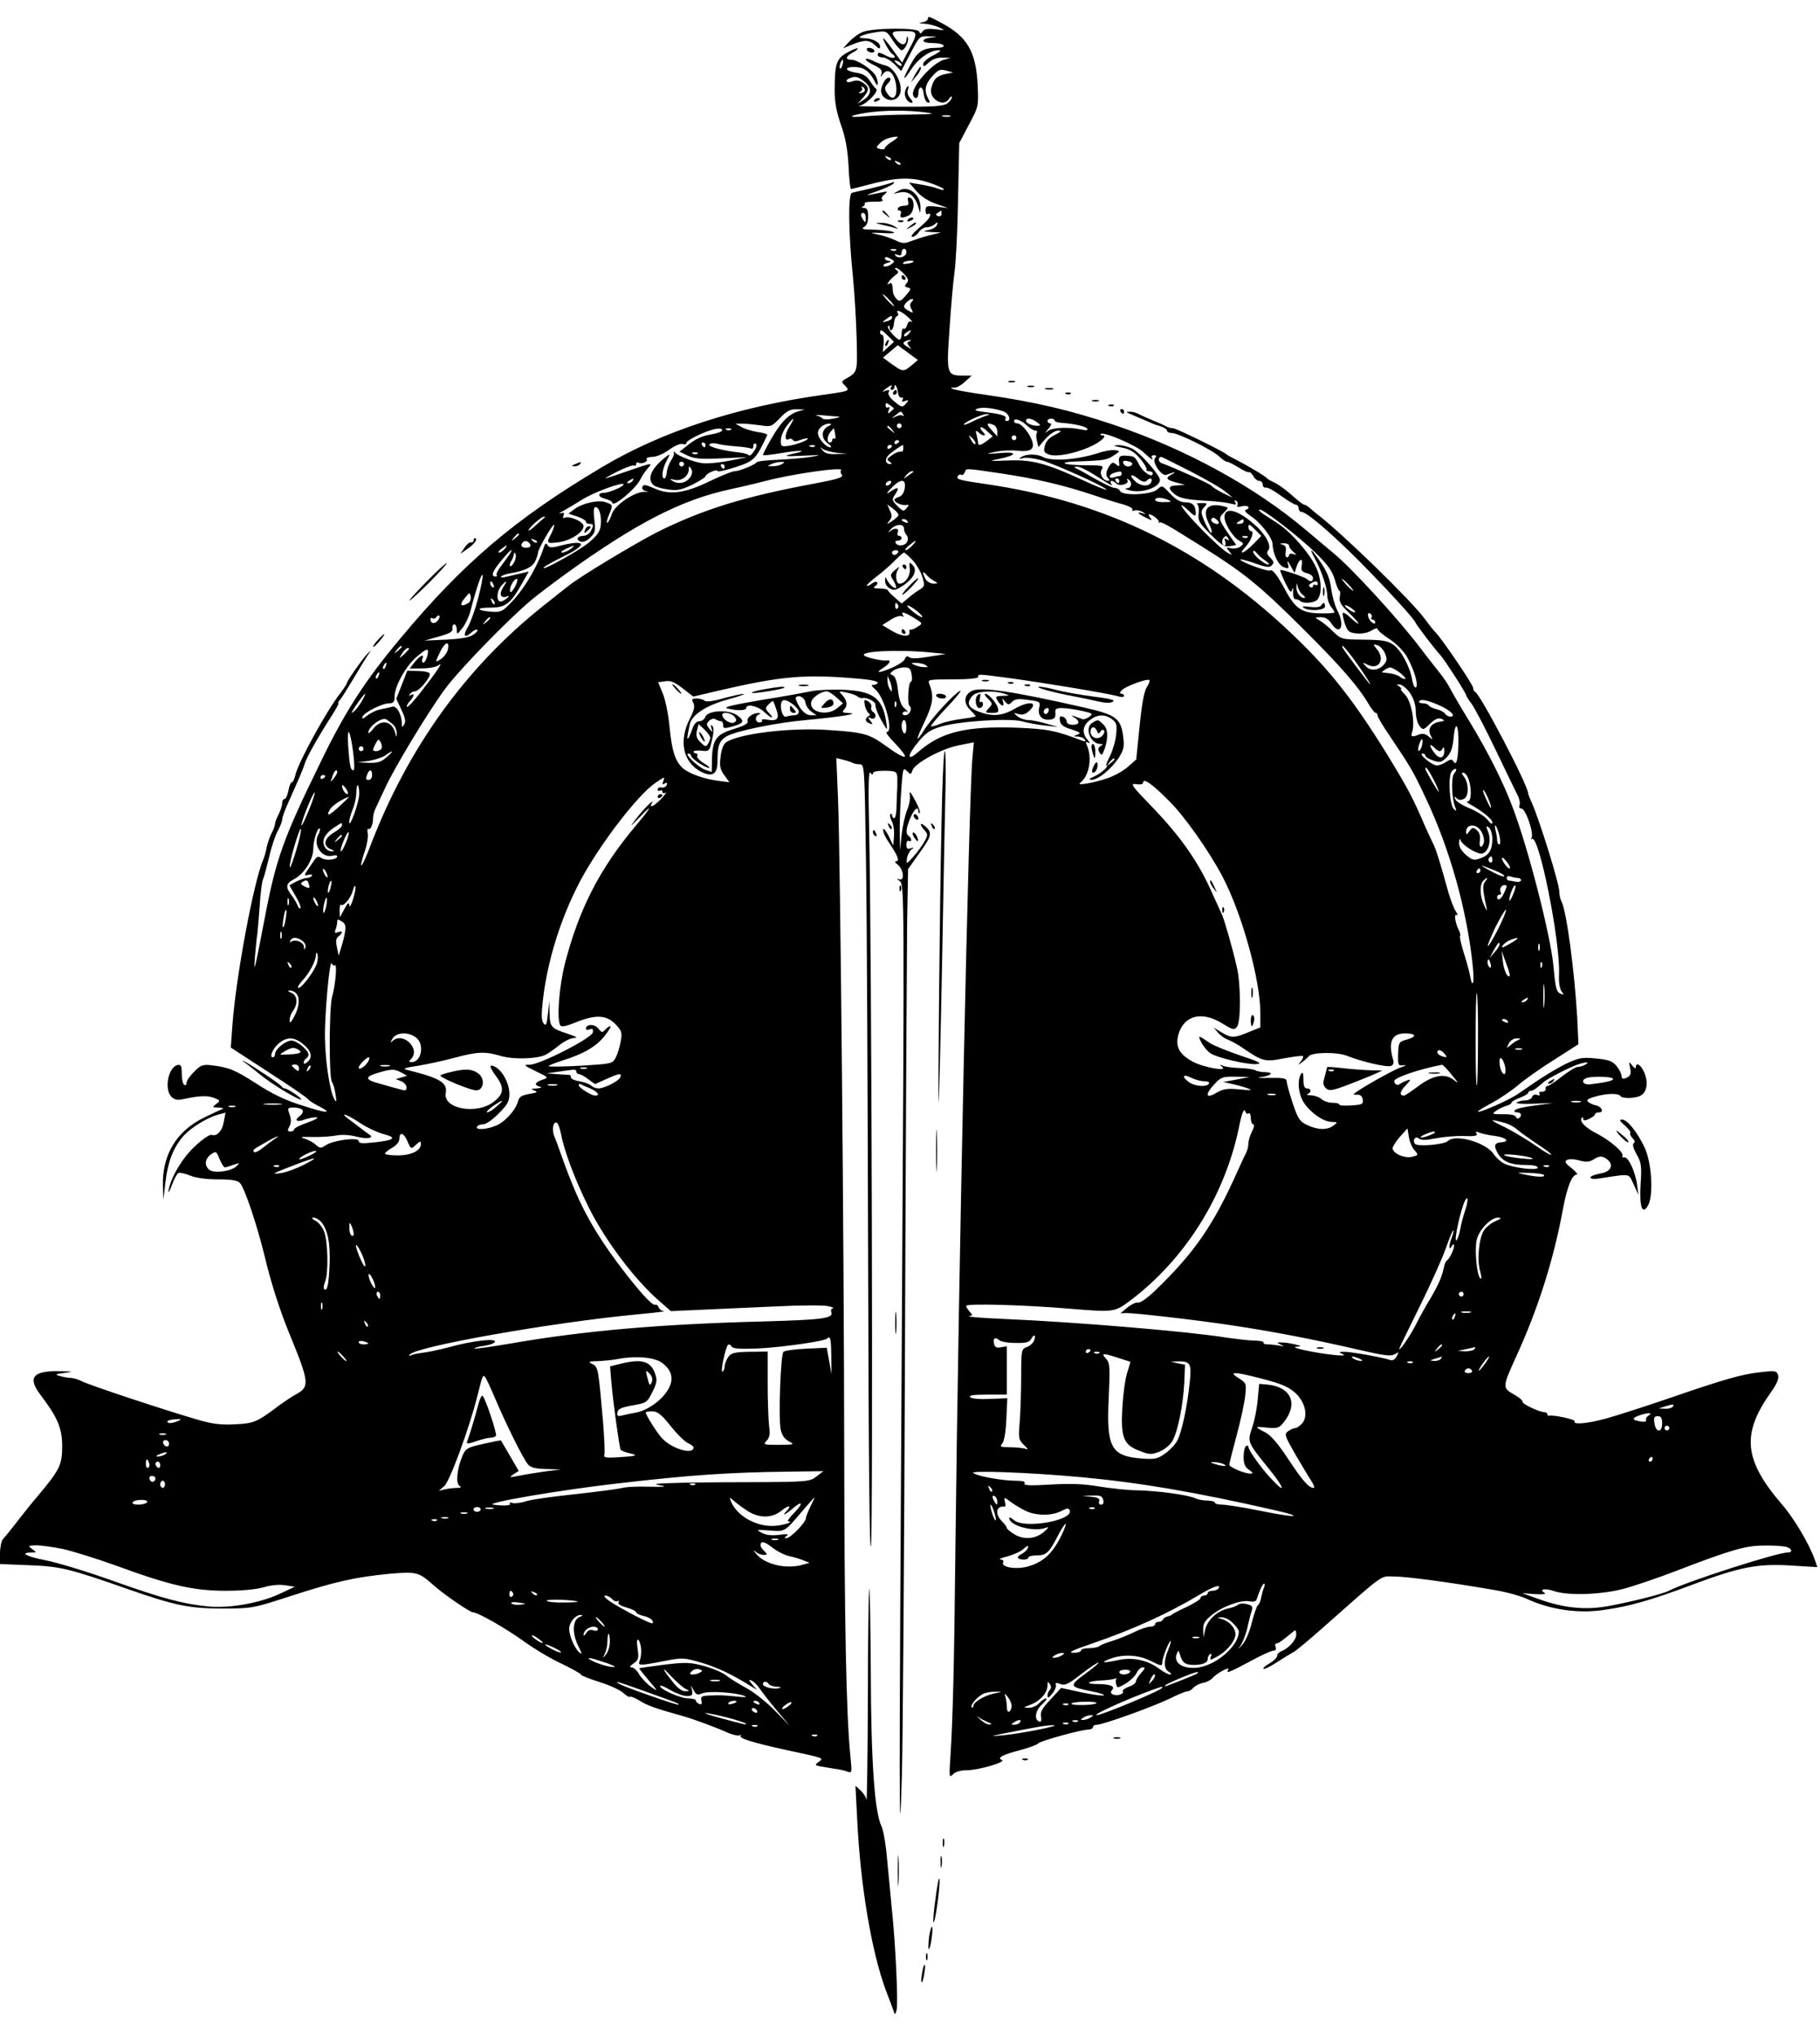 <?xml version="1.0" standalone="no"?>
<!DOCTYPE svg PUBLIC "-//W3C//DTD SVG 20010904//EN"
 "http://www.w3.org/TR/2001/REC-SVG-20010904/DTD/svg10.dtd">
<svg version="1.0" xmlns="http://www.w3.org/2000/svg"
 width="761pt" height="851pt" viewBox="0 0 761 851"
 preserveAspectRatio="xMidYMid meet">

<g transform="translate(0,851) scale(0.1,-0.1)"
fill="#000000" stroke="none">
<path d="M3880 8431 c0 -5 -10 -12 -22 -14 -19 -3 -17 -5 7 -6 17 -1 44 -8 60
-15 30 -14 30 -14 -14 -8 -30 3 -46 1 -53 -9 -7 -11 -11 -11 -15 -1 -7 17
-193 16 -236 -2 -18 -7 -43 -26 -57 -41 l-25 -27 39 16 c51 21 72 20 96 -4 15
-15 20 -16 20 -5 0 18 -31 35 -67 35 -40 1 -10 16 48 25 45 7 46 6 72 -34 15
-23 32 -41 37 -41 13 0 32 39 26 53 -2 7 -5 5 -5 -5 -2 -28 -20 -31 -41 -6
-28 34 -25 38 30 38 59 0 60 -5 20 -79 l-28 -53 -37 51 c-20 28 -39 51 -41 51
-7 0 25 -58 36 -65 24 -15 7 -24 -20 -10 -34 18 -40 18 -40 5 0 -5 9 -10 21
-10 11 0 33 -13 49 -28 l28 -29 39 74 c38 73 38 73 78 71 37 -1 37 -2 8 -5
-46 -6 -41 -23 6 -23 22 0 43 -4 46 -10 4 -6 -8 -10 -29 -10 -56 0 -79 -15
-108 -69 -37 -67 -35 -77 2 -21 30 46 79 80 115 80 13 0 5 -7 -22 -21 -24 -12
-43 -28 -43 -37 0 -12 5 -11 23 6 15 14 35 22 58 21 l34 -1 -29 -8 c-51 -16
-139 -117 -128 -148 6 -19 22 -14 22 7 0 34 19 33 22 -1 2 -17 9 -33 16 -36
11 -3 12 0 3 16 -18 33 -13 60 17 93 25 28 33 31 58 24 l29 -8 -34 -7 c-35 -8
-47 -20 -57 -58 -12 -45 52 -84 75 -44 6 9 11 12 11 5 0 -6 -9 -18 -20 -26
-16 -11 -61 -14 -208 -13 -103 0 -175 2 -160 4 29 3 85 61 71 71 -5 3 -16 18
-26 33 -12 20 -29 30 -57 34 -48 8 -53 24 -7 24 38 -1 61 -16 82 -56 12 -23
15 -25 15 -9 -1 11 -6 27 -13 35 -21 27 -74 60 -96 60 -28 0 -26 14 4 30 14 7
23 15 21 18 -3 2 -22 -6 -44 -18 -45 -25 -52 -47 -52 -161 0 -46 8 -88 26
-140 19 -53 28 -102 32 -171 2 -54 7 -98 11 -98 3 0 31 7 61 15 120 33 183 36
254 15 36 -11 68 -25 71 -30 4 -6 -5 -5 -22 1 -15 6 -49 14 -75 18 l-47 8 31
-36 c20 -23 50 -42 82 -53 l51 -18 -47 6 c-44 5 -48 3 -48 -16 0 -12 5 -18 10
-15 12 7 13 -5 2 -20 -4 -6 -24 -25 -45 -43 -22 -19 -31 -32 -22 -32 8 0 20 9
27 20 7 11 22 20 33 20 12 0 27 6 34 13 11 10 13 9 9 -3 -3 -8 -18 -18 -34
-21 -27 -6 -26 -7 11 -9 l40 -2 -50 -12 c-27 -7 -63 -19 -79 -25 -24 -10 -36
-9 -65 6 -20 9 -54 20 -76 24 -32 6 -26 7 25 5 40 -3 57 -1 45 4 -11 5 -47 9
-80 10 -46 0 -56 3 -42 11 11 6 17 22 17 44 0 26 -4 35 -17 36 -11 0 -13 3 -5
6 6 2 10 8 7 13 -3 4 15 7 40 7 26 -1 40 2 35 7 -6 6 -3 15 8 23 15 13 14 14
-10 9 -75 -16 -78 -15 -23 4 33 11 64 26 70 32 7 8 5 9 -10 3 -11 -4 -49 -14
-85 -23 -36 -8 -71 -16 -78 -18 -16 -5 -15 -162 4 -347 7 -70 14 -189 16 -263
3 -144 5 -138 -48 -169 -16 -10 -16 -12 0 -28 21 -21 18 -22 -89 -37 -362 -50
-679 -154 -930 -304 -363 -216 -579 -400 -842 -716 -146 -174 -231 -306 -332
-515 -158 -323 -187 -404 -236 -663 -40 -208 -45 -230 -39 -152 3 36 7 79 10
95 2 17 6 71 10 120 3 50 9 99 14 110 5 11 16 54 26 95 9 41 26 90 36 108 10
18 18 39 18 47 0 8 11 38 24 67 49 110 64 144 71 168 8 25 51 103 112 198 18
28 31 52 28 52 -3 0 -1 6 5 13 7 6 31 46 56 87 24 41 52 86 61 100 17 25 17
25 -3 5 -22 -24 -84 -113 -84 -121 0 -4 -13 -23 -28 -43 -57 -73 -176 -290
-187 -341 -4 -17 -10 -30 -15 -30 -4 0 -11 -16 -14 -35 -4 -19 -11 -35 -16
-35 -6 0 -10 -8 -10 -17 0 -10 -7 -31 -15 -47 -8 -15 -15 -33 -15 -40 0 -6 -6
-23 -14 -38 -8 -15 -17 -42 -21 -60 -3 -18 -10 -42 -15 -53 -40 -94 -113 -487
-128 -687 l-7 -97 158 -103 c87 -56 162 -107 165 -113 4 -5 24 -19 45 -29 62
-32 34 -31 -70 3 -69 21 -126 49 -189 90 -92 59 -116 69 -190 78 -36 4 -45 1
-72 -27 -18 -17 -32 -38 -32 -46 0 -9 -4 -12 -10 -9 -5 3 -10 24 -10 46 0 33
-3 40 -17 37 -39 -7 -58 -102 -26 -133 12 -12 25 -15 47 -10 69 15 102 16 130
6 28 -11 28 -12 10 -26 -18 -14 -17 -14 11 -15 17 -1 23 -4 15 -6 -8 -3 -43
-19 -77 -36 -114 -55 -175 -155 -172 -284 l2 -59 9 75 c10 84 32 140 72 188
31 36 98 78 146 92 l33 9 -7 -37 c-6 -39 -29 -64 -51 -56 -7 3 -37 -17 -67
-45 -54 -49 -102 -129 -113 -186 -3 -16 3 -8 13 19 10 28 23 51 29 53 6 2 28
-3 48 -11 23 -10 68 -16 116 -16 55 0 82 -4 92 -15 19 -18 72 -177 103 -304
26 -109 62 -224 104 -326 84 -204 85 -222 29 -253 -17 -9 -47 -29 -68 -44 -96
-73 -108 -78 -188 -82 -61 -3 -95 1 -162 21 -125 36 -452 144 -481 160 -14 7
-34 13 -45 13 -11 0 -31 4 -45 8 -22 6 -19 8 20 13 40 5 37 6 -25 7 -107 2
-130 -27 -77 -97 74 -98 92 -141 92 -218 0 -76 -11 -98 -99 -203 -26 -30 -62
-75 -81 -100 -19 -25 -39 -50 -45 -57 -5 -7 -16 -19 -23 -27 -6 -8 -12 -35
-12 -59 l0 -45 123 -5 c129 -5 167 -14 415 -101 195 -68 255 -80 392 -80 123
0 128 1 285 52 185 60 268 79 412 93 114 10 123 8 184 -46 43 -39 154 -115
167 -115 20 0 141 -69 215 -123 43 -31 114 -73 158 -93 43 -21 79 -41 79 -45
0 -3 34 -17 76 -30 41 -13 86 -33 99 -45 13 -12 26 -20 29 -17 3 3 22 -5 42
-17 31 -20 66 -32 184 -65 36 -10 139 -48 178 -66 24 -11 48 -16 55 -13 7 4 8
3 4 -1 -10 -11 47 -29 193 -61 159 -34 156 -33 133 -49 -17 -13 -16 -14 7 -19
14 -2 41 -7 60 -10 19 -2 44 -8 54 -12 18 -7 19 -3 12 62 -18 180 -25 562 -26
1269 -1 877 -16 2487 -26 2738 l-7 168 29 -7 c16 -4 34 -10 39 -13 6 -3 19 -6
30 -6 20 0 20 -9 26 -405 4 -223 7 -976 9 -1675 2 -842 6 -1241 12 -1185 9 86
3 2521 -8 2998 -4 175 -2 243 5 232 7 -9 11 -10 11 -3 0 8 17 11 50 11 46 -1
50 -3 52 -27 0 -14 0 -33 0 -41 -1 -8 -2 -41 -3 -72 0 -32 -4 -58 -10 -58 -5
0 -9 5 -9 12 0 6 -3 8 -7 5 -3 -4 -1 -17 6 -30 7 -13 11 -41 9 -63 l-3 -39
-19 40 c-11 22 -21 34 -23 28 -3 -7 8 -32 24 -55 37 -55 46 -78 30 -78 -7 0
-4 -7 6 -14 25 -19 31 -69 8 -62 -12 5 -12 3 2 -8 18 -14 19 -70 8 -1863 -12
-1968 -12 -2285 0 -1878 4 132 10 938 13 1790 3 853 8 1652 9 1776 l4 226 46
65 c53 73 56 87 27 113 -24 21 -27 9 -4 -16 14 -16 14 -20 0 -46 -8 -15 -29
-44 -46 -63 -29 -33 -31 -34 -28 -10 2 14 10 31 18 38 13 10 13 11 -2 6 -14
-5 -18 -1 -18 16 0 11 5 18 10 15 6 -3 10 -2 10 4 0 5 -4 13 -10 16 -14 9 -12
33 7 77 16 37 33 50 33 26 0 -6 3 -9 6 -6 3 3 -6 28 -21 55 -17 32 -24 39 -21
22 3 -15 -2 -44 -11 -65 -9 -22 -19 -68 -23 -104 l-7 -65 -1 85 c0 47 3 125 7
174 6 84 7 89 23 73 16 -16 17 -16 23 2 9 30 119 90 192 105 l65 13 -6 -66
c-15 -161 -58 -2151 -71 -3296 -5 -494 -11 -724 -21 -879 -6 -84 -5 -89 11
-73 10 11 32 17 58 17 49 0 167 35 146 43 -22 9 3 22 80 42 36 10 69 22 72 27
6 10 181 58 210 58 10 0 19 5 19 10 0 6 7 10 16 10 26 0 236 76 304 109 34 17
68 31 75 31 7 0 18 6 24 14 7 8 25 18 41 21 16 3 34 13 41 21 15 19 74 50 65
35 -12 -19 5 -12 91 34 45 25 89 45 98 45 9 0 12 6 9 15 -4 8 -2 15 3 15 9 0
24 11 71 50 9 8 12 5 12 -13 0 -23 -31 -57 -63 -70 -9 -3 -17 -12 -17 -19 0
-7 -14 -21 -31 -31 -18 -10 -29 -20 -26 -23 3 -3 30 10 59 29 29 19 61 38 70
43 9 5 61 48 115 96 269 238 242 218 301 218 52 0 232 -24 417 -56 50 -8 113
-25 140 -38 98 -45 214 -62 321 -46 107 15 198 41 366 104 203 76 275 90 414
82 l113 -7 -11 32 c-22 63 -87 173 -136 229 -161 187 -172 296 -45 473 23 33
32 55 28 68 -6 19 -12 20 -73 13 -77 -8 -148 -28 -392 -112 -96 -33 -209 -69
-252 -81 -79 -22 -143 -28 -134 -12 5 7 -86 27 -106 23 -5 -1 -8 2 -8 6 0 5
-6 9 -13 9 -21 0 -96 36 -91 44 2 4 -14 18 -36 30 -49 28 -48 31 10 159 91
198 157 407 195 615 18 95 38 145 58 145 6 0 -3 12 -22 27 -26 20 -30 28 -19
34 8 5 32 4 52 -2 30 -8 42 -7 62 6 18 11 29 13 43 6 43 -24 33 -59 -20 -67
-21 -4 -39 -11 -39 -16 0 -6 16 -8 38 -4 134 20 120 23 143 -25 l20 -44 -6 43
c-7 54 -37 118 -54 114 -7 -1 -10 1 -7 6 8 14 -54 67 -110 95 -47 24 -73 52
-59 65 3 3 5 1 5 -5 0 -8 8 -8 25 0 14 7 25 15 25 20 0 4 7 7 16 7 22 0 12 24
-12 29 -10 2 -25 8 -32 14 -11 8 -4 14 28 23 48 14 98 15 106 2 7 -11 61 -10
84 2 26 14 33 54 16 95 -14 34 -36 48 -36 23 0 -6 -7 -3 -15 8 -14 18 -15 17
-9 -10 5 -19 2 -31 -7 -37 -20 -12 -29 -11 -29 5 0 7 -9 25 -20 39 -17 21 -32
27 -84 32 -56 6 -71 4 -118 -17 -51 -24 -114 -63 -208 -129 -40 -28 -170 -85
-170 -75 0 3 27 19 59 36 33 18 82 51 110 75 27 23 95 71 151 106 l100 64 -5
110 c-11 192 -45 450 -66 487 -5 10 -9 28 -9 41 0 33 -83 300 -116 374 -8 17
-14 33 -14 36 0 33 -200 415 -222 425 -5 2 -8 9 -8 16 0 13 -124 196 -156 231
-11 11 -32 38 -48 60 -56 76 -351 363 -454 440 -7 6 -19 16 -27 23 -7 6 -16
12 -20 12 -6 0 -19 10 -59 45 -25 22 -53 42 -76 52 -8 4 -17 9 -20 12 -8 10
-82 54 -125 76 -22 11 -42 22 -45 25 -12 12 -212 110 -225 110 -9 0 -23 4 -33
10 -9 5 -35 16 -57 25 -22 9 -48 21 -57 26 -10 5 -26 9 -35 8 -16 0 -15 -2 2
-9 32 -14 100 -43 105 -45 32 -8 50 -18 50 -26 0 -5 9 -9 20 -9 27 0 172 -72
199 -99 11 -11 26 -21 31 -21 6 0 28 -11 49 -24 21 -14 41 -22 44 -20 3 3 10
-4 17 -15 6 -12 17 -21 25 -21 8 0 15 -7 15 -15 0 -9 6 -15 13 -13 7 2 36 -14
64 -35 28 -20 56 -37 62 -37 6 0 11 -7 11 -15 0 -8 6 -15 13 -15 20 0 122 -87
236 -201 121 -122 234 -245 240 -262 4 -10 76 -105 105 -137 18 -20 106 -157
106 -165 0 -3 11 -21 24 -38 13 -18 58 -104 100 -192 42 -88 83 -172 91 -188
8 -15 12 -34 9 -42 -4 -9 0 -15 8 -15 17 0 53 -104 42 -123 -4 -6 -3 -8 1 -4
29 25 119 -424 114 -565 -2 -35 3 -63 11 -73 11 -13 10 -15 -4 -9 -18 7 -22
22 -30 112 -11 126 -105 494 -171 667 -39 104 -100 226 -178 355 -39 63 -77
129 -85 145 -9 17 -27 44 -41 61 -14 18 -51 64 -81 104 -89 118 -283 330 -361
395 -39 33 -93 78 -119 100 -213 180 -501 338 -805 440 -182 61 -329 95 -529
124 -122 17 -180 31 -133 31 9 0 28 11 43 25 l27 25 -35 0 c-69 0 -71 5 -58
190 6 91 15 199 21 240 6 41 13 180 15 308 l5 234 40 76 c41 77 41 77 37 167
-7 140 -44 202 -151 259 -54 29 -57 30 -57 17z m-357 -191 c-3 -12 -8 -19 -11
-16 -5 6 5 36 12 36 2 0 2 -9 -1 -20z m247 -2 c0 -6 -6 -5 -15 2 -8 7 -15 14
-15 16 0 2 7 1 15 -2 8 -4 15 -11 15 -16z m-156 -69 c33 -26 31 -55 -4 -77
l-25 -16 23 25 c27 31 28 44 1 63 -15 10 -28 12 -45 6 -24 -10 -35 4 -11 13
23 10 34 7 61 -14z m1 -40 c-4 -5 -12 -9 -18 -8 -9 0 -8 2 1 6 6 2 9 10 6 15
-4 7 -2 8 5 4 6 -4 9 -12 6 -17z m255 -89 c46 -6 35 -7 -66 -9 -67 0 -150 -4
-185 -7 -79 -8 -74 3 7 15 74 11 172 11 244 1z m103 -17 c-7 -2 -21 -2 -30 0
-10 3 -4 5 12 5 17 0 24 -2 18 -5z m-240 -103 c-18 -11 -33 -24 -33 -29 0 -5
-9 -7 -19 -4 -19 5 -19 6 -3 23 16 17 39 26 72 29 8 0 0 -8 -17 -19z m-8 -78
c-3 -3 -11 0 -18 7 -9 10 -8 11 6 5 10 -3 15 -9 12 -12z m40 -20 c-3 -3 -11 0
-18 7 -9 10 -8 11 6 5 10 -3 15 -9 12 -12z m172 -206 c0 -8 -6 -12 -15 -9 -11
5 -11 7 0 14 7 5 13 9 14 9 0 0 1 -6 1 -14z m-317 -18 c0 -19 -2 -20 -10 -8
-13 19 -13 30 0 30 6 0 10 -10 10 -22z m127 -134 c-3 -3 -12 -4 -19 -1 -8 3
-5 6 6 6 11 1 17 -2 13 -5z m43 -8 c0 -19 -31 -29 -44 -16 -8 8 -6 9 7 5 12
-5 17 -2 17 9 0 9 5 16 10 16 6 0 10 -6 10 -14z m-65 -52 c-10 -7 -23 -10 -29
-7 -6 4 0 10 14 14 16 4 19 7 8 8 -10 1 -18 6 -18 11 0 7 8 7 22 -1 21 -11 21
-12 3 -25z m95 12 c0 -2 -11 -6 -25 -8 -13 -3 -22 -1 -19 3 5 9 44 13 44 5z
m-40 -51 c18 -20 21 -27 11 -39 -10 -11 -9 -15 5 -18 15 -3 14 -7 -8 -33 -22
-25 -27 -27 -39 -15 -8 8 -14 21 -15 28 -3 39 -5 43 -16 36 -18 -12 3 19 25
35 15 11 16 15 6 22 -8 5 -9 9 -3 9 6 0 21 -11 34 -25z m-60 -110 c13 -14 21
-25 18 -25 -2 0 -15 11 -28 25 -13 14 -21 25 -18 25 2 0 15 -11 28 -25z m92
-7 c-8 -8 -8 -17 -1 -30 9 -18 8 -18 -10 -8 -12 6 -21 14 -21 18 0 11 22 32
34 32 6 0 5 -5 -2 -12z m-15 -64 c15 -14 22 -23 15 -19 -9 5 -15 -1 -19 -14
-3 -11 -9 -18 -14 -15 -5 3 -9 -6 -9 -20 0 -14 -4 -26 -8 -26 -14 0 -56 49
-49 57 4 3 7 1 7 -5 0 -25 16 -11 18 16 1 15 7 29 12 30 6 2 8 8 4 13 -11 19
16 8 43 -17z m-67 -3 c0 -5 -10 -11 -22 -14 -22 -6 -22 -6 -4 8 23 17 26 18
26 6z m-17 -75 l25 -25 -23 -21 -24 -22 4 36 c1 20 -1 36 -6 36 -5 0 -9 5 -9
10 0 15 7 12 33 -14z m87 9 c-7 -9 -15 -13 -19 -10 -3 3 1 10 9 15 21 14 24
12 10 -5z m2 -32 c-10 -4 -10 -8 0 -21 12 -14 11 -14 -9 -1 -16 9 -19 16 -10
21 7 4 17 7 22 7 6 0 4 -3 -3 -6z m10 -100 c-34 -28 -36 -28 -82 4 l-38 28 31
26 31 26 42 -31 42 -31 -26 -22z m-87 -93 c-3 -5 -1 -10 4 -10 6 0 11 5 11 12
0 20 13 -1 15 -25 2 -12 8 -21 14 -19 7 1 9 -2 5 -9 -5 -9 -2 -10 11 -5 15 5
16 4 5 -9 -16 -20 -20 -19 -53 9 -18 15 -26 30 -21 37 5 9 2 10 -12 6 -18 -7
-18 -7 0 8 23 17 30 19 21 5z m13 -86 c1 -1 -4 -7 -13 -14 -13 -11 -14 -10 -9
5 5 11 4 16 -3 12 -5 -3 -10 0 -10 8 0 12 3 12 16 3 9 -7 17 -13 19 -14z m458
-14 c24 -9 34 -40 13 -40 -5 0 -8 4 -5 9 8 12 -15 20 -82 28 -42 5 -51 8 -37
14 21 9 72 3 111 -11z m-860 0 c-40 -13 -72 -46 -112 -116 -19 -33 -34 -63
-34 -66 0 -3 35 1 77 8 74 13 116 12 57 -1 -54 -12 -49 -14 36 -10 76 4 79 3
30 -5 -30 -5 -93 -10 -138 -12 -46 -2 -86 -6 -89 -11 -6 -10 -72 -37 -92 -37
-9 0 -55 -18 -102 -41 -105 -51 -167 -60 -232 -31 -36 16 -47 18 -51 7 -3 -8
3 -16 15 -18 13 -3 12 -4 -5 -3 -40 2 -124 -54 -137 -91 -6 -18 -14 -35 -19
-38 -5 -3 -3 10 5 29 19 46 19 45 -11 56 -31 12 -98 -3 -133 -29 l-24 -18 36
-12 c21 -7 37 -17 37 -22 0 -5 7 -9 15 -9 18 0 18 -5 5 -31 -6 -10 -19 -19
-30 -19 -25 0 -34 -16 -13 -24 10 -4 26 2 40 16 22 21 24 28 18 76 -4 35 -3
52 5 52 16 0 26 -36 22 -76 -3 -26 -15 -43 -51 -73 -42 -35 -210 -127 -186
-102 6 6 43 26 83 46 101 49 93 71 -15 44 -36 -10 -47 -9 -53 2 -7 10 -10 9
-15 -6 -28 -86 -89 -188 -148 -244 -27 -28 -38 -31 -74 -28 -63 5 -64 17 -2
17 63 0 84 16 133 103 l27 48 -28 -7 c-15 -3 -43 -10 -61 -14 -18 -5 -30 -5
-27 0 3 4 22 11 42 14 61 11 90 26 102 52 6 14 11 29 11 35 0 14 62 121 67
115 2 -2 -3 -18 -11 -35 -23 -43 -21 -44 29 -38 51 7 105 42 105 68 0 19 -62
45 -80 34 -6 -3 -7 0 -4 10 5 11 2 14 -12 9 -11 -3 -3 3 16 13 19 11 53 31 75
45 46 29 164 73 172 64 7 -7 -59 -36 -81 -36 -29 0 -26 -18 4 -25 16 -4 30
-11 30 -16 0 -24 96 55 117 96 8 17 24 40 35 51 18 20 11 19 -78 -12 -54 -19
-100 -34 -103 -34 -3 0 21 14 53 30 32 16 63 27 68 24 4 -3 8 0 8 6 0 6 4 9 9
6 13 -8 42 4 35 15 -3 5 8 9 24 9 16 0 47 13 70 30 23 17 48 27 57 24 8 -3 15
-2 15 4 0 12 79 50 121 59 17 3 29 1 29 -5 0 -6 -19 -13 -42 -17 -46 -8 -69
-19 -110 -52 l-27 -21 35 -17 c28 -13 55 -15 142 -11 l107 5 -75 -15 c-41 -8
-93 -13 -115 -10 -39 5 -118 38 -113 47 2 2 1 3 -2 1 -3 -2 -4 -6 -2 -8 2 -3
-4 -16 -12 -29 -9 -14 -17 -36 -18 -50 -1 -14 -6 -25 -10 -25 -14 0 -9 39 9
73 16 31 16 32 -3 17 -62 -48 -81 -94 -50 -119 7 -6 34 -14 59 -17 38 -6 56
-2 102 20 30 15 55 31 55 35 0 4 11 13 25 19 14 6 25 8 25 3 0 -5 34 3 75 16
79 26 85 32 133 134 2 4 -16 10 -40 13 -24 4 -54 13 -68 21 l-25 14 30 0 c17
0 50 -4 75 -7 43 -7 47 -5 81 30 28 30 43 38 70 37 l34 -1 -29 -8z m440 -12
c4 -7 4 -10 -1 -6 -4 4 -17 3 -29 -3 -20 -10 -20 -10 -2 5 24 19 23 19 32 4z
m-272 -9 c12 -1 3 -5 -19 -9 -22 -4 -42 -4 -45 0 -3 4 -14 10 -25 13 -11 2 0
3 24 1 24 -2 53 -5 65 -5z m616 2 c-14 -5 -40 -16 -58 -25 -17 -9 -32 -14 -32
-11 0 9 75 44 95 44 16 -1 15 -2 -5 -8z m-820 -46 c-20 -32 -20 -62 0 -50 5 3
11 1 15 -4 4 -7 15 -7 32 0 14 5 28 8 30 6 6 -6 -49 -27 -82 -31 -28 -4 -31
-1 -30 24 0 15 11 41 24 59 32 41 38 39 11 -4z m993 7 c13 -12 29 -22 36 -22
7 0 10 -4 6 -10 -3 -5 -3 -20 1 -34 l6 -25 30 35 c17 19 40 34 52 34 17 0 14
-4 -13 -18 -23 -11 -38 -27 -42 -45 -6 -24 -4 -29 17 -37 29 -11 105 3 169 31
46 20 78 49 55 49 -8 0 -11 3 -7 6 11 11 152 -49 180 -78 28 -27 44 -37 33
-20 -3 5 1 9 9 9 11 0 12 -4 4 -13 -13 -16 29 -77 48 -69 31 12 46 15 26 4
-32 -17 -29 -24 15 -36 l37 -10 -32 -2 c-37 -1 -41 -11 -15 -34 21 -19 50 -26
147 -31 39 -2 81 -8 94 -12 19 -5 22 -4 16 6 -5 9 -4 11 4 6 6 -4 8 -12 5 -18
-5 -7 2 -9 20 -4 25 6 38 -8 14 -16 -6 -2 3 -13 20 -24 40 -25 92 -91 93 -118
1 -41 24 -89 47 -97 21 -8 23 -6 17 14 -4 16 -1 14 11 -8 l17 -30 9 28 c12 34
27 36 21 2 -4 -19 0 -25 21 -31 14 -3 26 -12 26 -20 0 -16 -11 -18 -25 -5 -12
10 -107 42 -112 38 -1 -2 8 -26 21 -53 19 -39 25 -45 29 -29 3 12 5 9 4 -10
-1 -17 3 -30 10 -30 6 0 15 -3 19 -7 13 -13 61 -9 73 6 20 24 17 88 -8 138
-27 57 -100 140 -154 177 -22 14 -51 34 -66 43 -14 10 -21 18 -14 18 18 0 164
-113 236 -183 48 -47 67 -73 78 -109 7 -27 16 -48 20 -48 3 0 4 -11 1 -25 -3
-20 4 -34 37 -65 22 -22 41 -42 41 -46 0 -4 -13 5 -30 21 -16 16 -32 26 -35
23 -3 -2 1 -22 8 -44 12 -35 18 -39 51 -42 22 -2 47 3 62 13 13 8 24 11 24 6
0 -6 22 -25 49 -42 28 -18 60 -51 73 -73 30 -53 50 -118 39 -129 -5 -5 -12 8
-16 30 -9 55 -46 124 -78 147 -24 17 -44 21 -123 22 -95 1 -96 1 -132 36 -20
20 -46 40 -57 46 -19 11 -18 11 7 12 19 0 33 -8 44 -25 38 -58 60 -10 25 55
-10 19 -21 60 -25 90 -5 39 -17 70 -43 108 -41 61 -53 68 -24 15 27 -50 51
-122 51 -154 0 -14 7 -34 15 -45 8 -10 15 -21 15 -24 0 -3 -27 -5 -61 -4 -75
1 -103 20 -144 96 -35 65 -54 90 -65 83 -9 -5 -110 31 -123 44 -6 6 19 0 55
-12 52 -19 67 -21 76 -10 10 10 8 17 -7 32 -13 13 -16 22 -9 29 17 17 -8 66
-53 106 -72 65 -129 80 -129 34 0 -28 37 -86 63 -99 19 -11 19 -12 3 -24 -9
-7 -27 -10 -39 -7 -20 5 -21 4 -7 -13 14 -17 14 -17 -5 -7 -37 19 -195 181
-195 199 0 4 14 -6 30 -22 22 -21 30 -25 30 -13 0 34 -12 48 -42 48 -22 0 -40
10 -65 36 -33 36 -34 36 -54 18 -25 -23 -149 -28 -156 -6 -3 6 -12 12 -21 12
-10 0 -47 18 -84 39 -37 21 -72 41 -80 44 -8 4 -7 6 5 6 10 1 41 -14 70 -32
80 -51 81 -51 73 -39 -9 15 6 16 21 1 14 -14 56 -2 47 13 -4 7 -2 8 4 4 18
-11 14 -36 -5 -37 -12 -1 -9 -4 7 -8 51 -16 130 11 130 43 0 19 -80 110 -113
129 -17 9 -45 17 -62 16 -24 -1 -21 -3 15 -10 34 -6 53 -18 77 -46 17 -20 29
-41 27 -45 -3 -4 2 -8 10 -8 9 0 16 -4 16 -9 0 -21 -39 3 -56 35 -21 38 -19
36 -56 39 -27 2 -33 -5 -28 -34 1 -12 -1 -12 -13 -3 -11 10 -16 10 -24 0 -18
-23 -22 -45 -10 -57 8 -8 8 -11 0 -11 -21 0 -38 30 -26 48 9 15 3 17 -64 17
-96 0 -128 13 -40 16 117 4 125 6 154 25 28 18 28 19 5 22 -12 2 -44 -3 -70
-12 -91 -29 -195 -36 -232 -16 -24 13 -71 13 -90 -1 -12 -8 -10 -9 8 -4 12 4
48 -1 80 -10 58 -17 275 -115 268 -122 -2 -2 -43 14 -90 36 -162 75 -220 90
-321 86 -80 -3 -85 -2 -40 6 79 16 82 32 5 25 -60 -5 -62 -4 -20 5 25 5 65 8
91 5 56 -6 74 4 66 36 -9 33 -45 78 -63 78 -8 0 -14 4 -14 9 0 15 28 6 53 -17z
m43 13 c16 -12 17 -14 2 -15 -23 0 -48 11 -48 21 0 14 24 11 46 -6z m74 7 c0
-4 10 -8 23 -9 56 -4 107 -15 113 -25 4 -7 -3 -8 -22 -4 -55 12 -123 9 -141
-5 -16 -12 -15 -11 1 9 11 12 14 22 8 22 -7 0 -12 5 -12 10 0 6 7 10 15 10 8
0 15 -4 15 -8z m-947 -24 c-30 -14 -30 -52 -1 -72 12 -9 17 -16 10 -16 -19 0
-52 38 -52 60 0 20 25 40 50 39 9 0 6 -5 -7 -11z m307 2 c0 -5 -4 -10 -10 -10
-5 0 -10 5 -10 10 0 6 5 10 10 10 6 0 10 -4 10 -10z m384 4 c9 -3 16 -16 16
-27 l0 -21 -20 22 c-28 30 -27 38 4 26z m-423 -21 c13 -16 12 -17 -3 -4 -10 7
-18 15 -18 17 0 8 8 3 21 -13z m397 -45 c-25 -19 -38 -23 -38 -10 0 4 -3 18
-6 32 -6 21 -4 23 7 13 17 -17 37 -17 21 -1 -24 24 -11 31 13 8 l26 -24 -23
-18z m-1071 46 c-3 -3 -12 -4 -19 -1 -8 3 -5 6 6 6 11 1 17 -2 13 -5z m435
-19 c3 -13 1 -22 -3 -19 -5 3 -9 0 -9 -5 0 -6 -4 -11 -10 -11 -14 0 -12 28 3
45 6 8 13 14 13 15 1 0 4 -11 6 -25z m586 -41 c-4 -3 -12 5 -18 18 -12 22 -12
22 6 6 10 -10 15 -20 12 -24z m172 26 c0 -5 -4 -10 -10 -10 -5 0 -10 5 -10 10
0 6 5 10 10 10 6 0 10 -4 10 -10z m-490 -14 c0 -3 -4 -8 -10 -11 -5 -3 -10 -1
-10 4 0 6 5 11 10 11 6 0 10 -2 10 -4z m-810 -16 c0 -5 -2 -10 -4 -10 -3 0 -8
5 -11 10 -3 6 -1 10 4 10 6 0 11 -4 11 -10z m128 -6 c29 -2 57 -6 62 -9 6 -3
10 1 10 10 0 9 4 13 10 10 6 -4 3 -16 -7 -31 -9 -14 -19 -22 -22 -17 -3 4 -19
9 -36 11 -68 7 -135 24 -129 34 3 5 18 7 33 3 14 -4 50 -9 79 -11z m329 0 c-3
-3 -12 -4 -19 -1 -8 3 -5 6 6 6 11 1 17 -2 13 -5z m323 2 c0 -3 -4 -8 -10 -11
-5 -3 -10 -1 -10 4 0 6 5 11 10 11 6 0 10 -2 10 -4z m47 -10 c0 -8 -3 -15 -6
-14 -14 1 -27 -4 -46 -18 -17 -13 -18 -16 -5 -24 9 -6 10 -10 3 -10 -22 0 -25
21 -6 39 14 13 48 37 59 41 0 0 1 -6 1 -14z m-277 -19 l45 -4 -46 -1 c-34 -2
-50 3 -60 16 -12 15 -12 16 1 5 9 -6 36 -13 60 -16z m-583 -3 c-3 -3 -12 -4
-19 -1 -8 3 -5 6 6 6 11 1 17 -2 13 -5z m2062 -75 c65 -34 132 -72 147 -86
l29 -24 -42 20 c-23 12 -44 25 -47 30 -5 8 -159 77 -209 95 -15 5 -16 26 -1
26 2 0 58 -28 123 -61z m-245 30 c-8 -14 -31 -11 -37 4 -4 10 2 13 19 9 13 -2
21 -8 18 -13z m-1874 1 c0 -5 -4 -10 -10 -10 -5 0 -10 5 -10 10 0 6 5 10 10
10 6 0 10 -4 10 -10z m410 0 c-8 -5 -26 -9 -40 -9 -23 0 -23 1 -5 9 11 5 29 9
40 9 17 1 17 -1 5 -9z m-240 -10 c0 -5 -2 -10 -4 -10 -3 0 -8 5 -11 10 -3 6
-1 10 4 10 6 0 11 -4 11 -10z m-144 -45 c-16 -24 -48 -31 -73 -16 -15 10 -14
10 8 5 29 -6 59 16 59 44 0 15 2 15 10 2 6 -10 5 -22 -4 -35z m631 29 c-4 -4
-2 -13 3 -19 8 -10 -17 -18 -107 -35 -302 -56 -470 -108 -664 -204 -90 -46
-322 -185 -369 -223 -8 -6 -60 -47 -115 -91 -320 -256 -560 -590 -716 -997
-37 -98 -54 -114 -23 -21 9 26 14 58 12 71 -3 13 -2 22 2 20 10 -6 20 19 20
47 0 11 6 32 14 46 7 15 23 50 36 77 35 79 182 322 251 415 59 80 263 290 361
372 24 20 86 67 138 105 299 216 489 314 695 358 33 7 98 22 144 34 118 31
334 61 318 45z m668 -13 c148 -22 261 -49 385 -90 47 -16 104 -34 128 -40 23
-7 40 -16 37 -21 -3 -6 1 -7 9 -4 8 3 23 0 33 -6 16 -10 16 -11 1 -6 -28 9
-21 -1 13 -18 26 -13 29 -13 19 -1 -7 8 -9 15 -4 15 14 -1 44 -26 39 -33 -3
-4 -2 -5 1 -2 9 6 27 -4 169 -93 186 -116 248 -166 431 -348 160 -159 235
-245 279 -321 11 -18 23 -33 27 -33 4 0 8 -5 8 -11 0 -6 23 -45 52 -87 90
-134 96 -145 149 -257 102 -215 173 -471 197 -702 8 -75 -1 -101 -12 -38 -4
20 -16 63 -27 97 -10 34 -17 63 -14 66 2 2 1 12 -4 21 -16 31 -23 73 -10 66 6
-4 4 3 -4 16 -9 13 -22 49 -31 79 -33 121 -54 188 -65 206 -5 10 -20 42 -32
69 -53 124 -75 164 -160 303 -133 215 -232 342 -371 477 -378 369 -795 577
-1303 651 -117 17 -129 20 -119 35 3 5 9 7 14 4 4 -3 10 2 14 10 7 18 -5 19
151 -4z m-366 6 c-2 -1 -13 -9 -24 -17 -19 -14 -19 -14 -6 3 7 9 18 17 24 17
6 0 8 -1 6 -3z m871 -7 c0 -5 -4 -10 -9 -10 -5 0 -16 -3 -25 -6 -9 -3 -16 -1
-16 4 0 9 16 17 43 21 4 0 7 -3 7 -9z m104 -30 c15 15 26 12 20 -5 -8 -20 -43
-19 -66 2 -28 25 -21 37 9 13 18 -14 30 -17 37 -10z m-2149 0 c-3 -5 -12 -10
-18 -10 -7 0 -6 4 3 10 19 12 23 12 15 0z m1137 -36 c-3 -15 -13 -29 -23 -31
-11 -3 -19 -9 -19 -13 0 -11 32 -24 49 -21 13 2 13 0 2 -13 -12 -15 -16 -14
-39 9 -23 24 -24 26 -8 50 19 29 11 32 -24 8 -17 -11 -14 -5 10 20 39 39 61
35 52 -9z m898 36 c0 -5 -2 -10 -4 -10 -3 0 -8 5 -11 10 -3 6 -1 10 4 10 6 0
11 -4 11 -10z m-955 -10 c-3 -5 -11 -10 -16 -10 -6 0 -7 5 -4 10 3 6 11 10 16
10 6 0 7 -4 4 -10z m1160 -70 c16 -7 13 -9 -17 -9 -21 -1 -38 4 -38 9 0 12 27
12 55 0z m-1128 -64 c-2 -5 -14 -16 -28 -25 -23 -15 -23 -15 -10 2 11 14 12
23 2 43 l-11 25 25 -18 c13 -10 23 -22 22 -27z m-1478 -8 c-2 -2 -19 -16 -37
-32 -17 -17 -32 -27 -32 -23 0 9 53 57 64 57 5 0 7 -1 5 -2z m1516 -18 c3 -6
-1 -7 -9 -4 -18 7 -21 14 -7 14 6 0 13 -4 16 -10z m1405 0 c0 -5 -8 -10 -17
-10 -15 0 -16 2 -3 10 19 12 20 12 20 0z m-1420 -30 c0 -9 5 -21 10 -26 6 -6
8 -18 4 -27 -7 -19 -39 -23 -49 -7 -3 6 1 10 9 10 9 0 16 5 16 10 0 6 -5 10
-11 10 -6 0 -9 7 -5 15 7 18 -14 20 -34 3 -8 -7 -7 -4 2 7 21 25 58 28 58 5z
m1460 -65 c-37 -38 -67 -49 -33 -12 25 26 39 67 24 67 -6 0 -11 8 -11 17 0 14
5 12 27 -10 l27 -27 -34 -35z m-3070 41 c0 -2 -8 -10 -17 -17 -16 -13 -17 -12
-4 4 13 16 21 21 21 13z m3047 -12 c-3 -3 -12 -4 -19 -1 -8 3 -5 6 6 6 11 1
17 -2 13 -5z m-2972 -22 c-3 -3 -11 0 -18 7 -9 10 -8 11 6 5 10 -3 15 -9 12
-12z m-27 -10 c2 -7 -6 -12 -17 -12 -21 0 -27 11 -14 24 9 9 26 2 31 -12z
m1597 -2 c-10 -11 -22 -20 -28 -20 -5 0 1 9 14 20 31 25 37 25 14 0z m1575 -1
c0 -7 8 -18 18 -26 16 -14 16 -14 0 -9 -10 3 -18 1 -18 -4 0 -6 -4 -10 -9 -10
-5 0 -8 11 -5 24 3 17 -1 26 -13 29 -14 4 -13 5 5 6 12 0 22 -4 22 -10z
m-3280 -14 c-7 -8 -17 -15 -23 -15 -6 0 -2 7 9 15 25 19 30 19 14 0z m276 0
c-11 -8 -27 -15 -35 -15 -9 1 -2 7 14 15 39 18 44 18 21 0z m-252 -17 c-4 -7
-20 -29 -35 -49 -16 -20 -26 -39 -22 -43 3 -3 1 -6 -5 -6 -21 0 -13 22 24 66
34 42 53 58 38 32z m1621 2 c-3 -5 -10 -10 -16 -10 -5 0 -9 5 -9 10 0 6 7 10
16 10 8 0 12 -4 9 -10z m1535 -33 c13 -9 20 -17 14 -17 -17 0 -64 40 -64 53 1
7 5 6 13 -3 7 -9 23 -24 37 -33z m-3140 -7 c-6 -12 -14 -19 -17 -17 -3 3 -1
12 3 19 5 7 9 16 10 21 4 19 6 21 10 10 3 -7 0 -22 -6 -33z m1666 8 c17 -18
35 -50 41 -71 11 -35 10 -39 -15 -54 -15 -9 -37 -26 -49 -37 l-23 -19 -27 24
c-16 13 -29 27 -31 32 -2 4 -18 7 -35 7 -24 0 -28 3 -17 10 8 5 11 12 7 16 -3
4 -13 1 -22 -6 -9 -7 -18 -11 -20 -8 -3 2 17 20 43 40 26 20 60 50 76 67 17
17 33 31 36 31 3 0 20 -15 36 -32z m-1817 -160 c-12 -46 -31 -98 -41 -116 -24
-39 -17 -53 12 -27 11 10 23 16 26 12 3 -3 -5 -13 -18 -21 -16 -11 -55 -17
-114 -20 l-89 -4 60 17 c46 13 59 20 57 34 -2 9 2 17 8 17 5 0 10 -10 10 -22
0 -22 1 -22 23 6 13 16 29 50 35 75 24 93 47 160 50 146 2 -8 -7 -51 -19 -97z
m1906 74 c19 -11 19 -11 -2 -12 -12 0 -27 9 -33 19 -14 27 -13 38 3 19 6 -8
21 -20 32 -26z m-1751 -24 c-10 -18 -19 -28 -21 -21 -5 15 15 53 28 53 5 0 2
-15 -7 -32z m3486 7 c13 -14 21 -25 18 -25 -2 0 -15 11 -28 25 -13 14 -21 25
-18 25 2 0 15 -11 28 -25z m-3576 -1 c3 -8 2 -12 -4 -9 -6 3 -10 10 -10 16 0
14 7 11 14 -7z m40 -9 c-18 -28 -11 -47 14 -39 14 5 14 3 -2 -10 -10 -8 -23
-13 -27 -10 -15 9 -10 46 8 66 23 25 26 22 7 -7z m3406 14 c0 -5 -4 -7 -10 -4
-5 3 -10 1 -10 -5 0 -6 -5 -8 -11 -4 -8 4 -7 9 2 15 19 12 29 11 29 -2z m-62
-46 c9 -7 11 -13 6 -13 -17 0 -34 23 -33 45 1 20 1 20 6 0 3 -11 12 -26 21
-32z m-3490 -34 c-30 -19 -39 -8 -16 19 21 26 23 27 26 9 2 -11 -2 -24 -10
-28z m110 -4 c-3 -3 -9 2 -12 12 -6 14 -5 15 5 6 7 -7 10 -15 7 -18z m1687 -4
c3 -5 2 -12 -3 -15 -5 -3 -9 1 -9 9 0 17 3 19 12 6z m80 -26 c17 -14 26 -25
20 -25 -5 0 -23 11 -40 25 -16 13 -25 24 -20 24 6 0 24 -11 40 -24z m1819 10
c11 -8 16 -15 10 -15 -5 0 -18 7 -28 15 -11 8 -16 15 -10 15 5 0 18 -7 28 -15z
m-1832 -38 c37 -23 37 -23 15 -37 -12 -8 -25 -13 -29 -12 -5 1 -7 -3 -5 -10 4
-22 -32 -20 -74 5 l-40 24 35 22 c20 13 41 19 47 15 8 -4 9 -3 5 4 -11 18 5
14 46 -11z m1913 2 c-4 -5 -1 -9 4 -9 6 0 11 -5 11 -11 0 -8 -5 -8 -15 1 -17
14 -21 45 -5 35 6 -4 8 -11 5 -16z m-3905 -14 c-13 -15 -30 -12 -30 6 0 6 4 8
9 4 5 -3 13 0 16 6 4 5 9 8 12 5 3 -3 0 -12 -7 -21z m220 11 c0 -2 -8 -10 -17
-17 -16 -13 -17 -12 -4 4 13 16 21 21 21 13z m-177 -131 c-3 -13 -16 -31 -29
-40 -24 -15 -24 -15 -12 12 23 55 49 73 41 28z m3918 -16 c10 -25 9 -32 -6
-49 -22 -24 -58 -26 -76 -3 -13 15 -12 15 8 5 46 -25 76 19 42 62 -19 24 -19
24 0 19 11 -3 25 -18 32 -34z m-4111 27 c0 -2 -8 -10 -17 -17 -16 -13 -17 -12
-4 4 13 16 21 21 21 13z m3978 -48 c40 -54 80 -117 70 -108 -7 6 -102 132
-112 149 -4 6 -5 11 -2 11 3 0 23 -24 44 -52z m-3948 39 c0 -2 -10 -12 -21
-23 -22 -19 -22 -19 -8 4 12 19 29 30 29 19z m76 -32 c-4 -14 -11 -25 -16 -25
-5 0 -7 7 -4 15 10 24 -9 16 -32 -13 l-21 -27 52 1 c31 0 61 6 70 14 22 18
-13 -34 -79 -118 -27 -34 -51 -60 -54 -57 -3 3 2 13 11 23 19 21 22 37 5 26
-7 -4 -8 -3 -4 4 4 7 13 12 21 12 17 0 67 59 62 74 -2 6 -24 11 -49 11 l-45 1
-23 -59 -23 -58 21 -45 c16 -33 20 -50 12 -62 -8 -15 -9 -14 -10 5 0 36 -22
74 -39 69 -9 -3 -30 -7 -48 -11 -18 -3 -43 -15 -57 -26 -19 -15 -24 -16 -20
-5 7 18 82 56 112 56 17 0 22 6 22 28 0 43 47 128 93 167 45 38 53 39 43 0z
m2099 18 l70 -7 -70 -11 c-46 -8 -74 -9 -82 -3 -9 7 -15 5 -19 -6 -3 -9 -26
-25 -51 -36 -55 -24 -78 -26 -40 -2 28 17 36 35 15 31 -14 -3 -78 10 -92 19
-32 19 132 28 269 15z m-2272 -58 c-3 -9 -8 -14 -10 -11 -3 3 -2 9 2 15 9 16
15 13 8 -4z m2257 5 c12 -8 12 -10 -5 -9 -11 0 -29 4 -40 9 -18 8 -18 9 5 9
14 0 32 -4 40 -9z m-58 -40 c3 -16 1 -30 -3 -30 -11 0 -16 -94 -6 -101 14 -10
0 -39 -18 -39 -9 0 -13 5 -10 10 4 6 12 8 18 4 7 -3 2 3 -9 13 -16 13 -24 35
-29 76 -4 39 -12 60 -22 64 -14 5 -13 8 3 20 10 7 30 13 45 13 22 0 27 -5 31
-30z m2040 9 c16 -12 27 -24 24 -27 -3 -2 -12 1 -20 7 -8 7 -27 14 -43 16 -15
2 -30 4 -33 4 -7 2 24 21 33 21 5 0 22 -9 39 -21z m-4269 -14 c-3 -9 -8 -14
-10 -11 -3 3 -2 9 2 15 9 16 15 13 8 -4z m2017 -13 c45 -4 73 -11 70 -17 -3
-5 -12 -9 -20 -8 -9 1 -5 -6 10 -19 38 -31 78 -178 48 -178 -7 0 9 -22 36 -49
26 -27 44 -51 39 -54 -5 -4 -40 16 -76 43 -73 52 -91 58 -239 68 -160 12 -382
-15 -433 -52 -10 -7 -19 -31 -22 -60 -5 -38 -2 -53 16 -77 l21 -29 -47 6 c-58
7 -121 30 -147 52 -33 30 -46 71 -56 170 -5 56 -18 118 -29 144 l-19 46 29 4
c23 4 40 -3 74 -30 l44 -34 93 22 c279 65 372 73 608 52z m616 4 c148 -20 412
-64 452 -75 19 -6 32 -6 32 0 0 5 -5 9 -11 9 -8 0 -8 4 1 14 13 16 108 51 116
43 3 -3 -2 -17 -11 -30 -11 -17 -21 -72 -30 -164 l-14 -138 -34 -30 c-19 -17
-57 -38 -83 -47 -56 -20 -135 -34 -118 -21 38 28 52 104 29 157 -7 15 -5 17 6
11 8 -5 7 -1 -3 12 -25 28 -22 58 8 82 32 25 62 27 93 5 20 -15 22 -22 18 -66
-3 -27 -15 -67 -26 -89 -11 -21 -18 -39 -15 -39 15 0 -23 -34 -51 -46 -21 -9
-24 -13 -11 -14 27 0 82 44 113 91 21 32 25 47 20 85 -9 80 -28 95 -158 125
-303 69 -440 90 -477 70 -31 -17 -34 -50 -6 -78 13 -13 24 -25 24 -27 0 -2
-26 -7 -57 -11 -32 -4 -73 -13 -92 -21 -19 -8 -36 -12 -38 -10 -3 2 28 39 69
82 40 42 63 72 52 66 -27 -14 -119 -115 -150 -164 -38 -59 -36 -45 3 37 35 75
39 105 18 158 -7 16 2 17 99 17 64 0 106 4 106 10 0 13 -4 13 126 -4z m-487
-46 c1 -13 0 -13 -9 0 -5 8 -9 24 -9 35 l0 20 9 -20 c5 -11 9 -27 9 -35z
m2168 -19 c14 -21 23 -49 23 -75 0 -23 7 -50 15 -60 15 -19 16 -19 44 8 22 21
35 26 48 21 16 -7 15 -9 -7 -12 -36 -6 -52 -30 -38 -57 10 -20 10 -20 -8 -5
-13 11 -25 14 -39 9 -32 -13 -37 -11 -30 11 13 40 -5 130 -30 155 -13 13 -21
24 -17 24 4 0 0 5 -8 11 -12 8 -12 10 5 7 10 -2 30 -18 42 -37z m-1697 -1 c24
-8 23 -8 -8 -9 -30 -1 -31 -3 -20 -21 16 -25 29 -26 22 -2 -5 16 -5 16 8 0 13
-15 16 -16 30 -2 11 12 27 14 67 8 50 -6 52 -8 46 -34 -7 -32 13 -53 47 -48
17 2 22 9 21 26 -2 18 2 22 27 22 16 0 53 -5 81 -11 49 -11 51 -13 34 -25 -11
-8 -24 -13 -30 -10 -5 2 -19 7 -30 11 -18 6 -18 5 -2 -5 25 -16 21 -30 -8 -30
-15 0 -25 6 -25 14 0 8 -7 17 -16 20 -12 4 -15 0 -12 -17 2 -16 14 -26 48 -36
37 -12 41 -16 25 -22 -19 -7 -19 -8 2 -8 12 -1 25 -6 29 -13 5 -8 2 -9 -12 -4
-109 42 -145 49 -274 54 -212 7 -315 -18 -410 -101 -49 -43 -49 -17 0 42 34
40 51 51 100 65 79 22 286 35 336 20 22 -6 64 -14 94 -17 l55 -6 -50 14 c-27
8 -62 15 -76 15 -14 0 -34 7 -45 16 -18 15 -18 15 4 9 16 -5 30 -1 43 11 45
40 3 47 -62 9 -51 -29 -93 -31 -149 -9 -43 17 -50 36 -23 66 17 19 85 23 133
8z m-2687 -31 c-10 -17 -24 -36 -32 -42 -12 -10 -13 -9 -6 3 14 24 48 70 52
70 2 0 -4 -14 -14 -31z m4519 -24 c20 -10 39 -24 42 -31 6 -15 -23 -12 -32 3
-4 6 -20 15 -35 18 -15 4 -30 11 -33 16 -3 5 -14 9 -25 9 -11 0 -18 4 -14 9 6
11 43 2 97 -24z m-2285 3 c-3 -8 -6 -5 -6 6 -1 11 2 17 5 13 3 -3 4 -12 1 -19z
m637 -23 c-4 -8 -10 -12 -15 -9 -11 6 -2 24 11 24 5 0 7 -7 4 -15z m-2741 -53
c9 -8 16 -25 16 -36 -1 -20 -2 -20 -6 -1 -13 51 -59 61 -92 19 -12 -15 -21
-22 -21 -17 0 25 56 66 75 56 5 -3 18 -13 28 -21z m2147 -13 c0 -17 -4 -28
-10 -24 -5 3 -10 17 -10 31 0 13 5 24 10 24 6 0 10 -14 10 -31z m2308 -75 c-3
-70 -9 -87 -23 -64 -4 7 -14 5 -28 -5 -12 -8 -29 -15 -39 -15 -19 0 -80 49
-60 50 6 0 12 -4 12 -9 0 -5 14 -14 32 -20 29 -10 35 -9 57 13 18 19 25 39 29
80 7 82 23 57 20 -30z m-4621 -31 c5 -40 6 -73 1 -73 -12 0 -16 16 -22 100 -6
92 8 73 21 -27z m118 17 c-7 -11 -35 -14 -35 -4 0 3 5 15 11 26 10 19 12 20
21 5 5 -10 6 -22 3 -27z m4352 20 c-3 -21 -17 -40 -17 -22 0 13 11 42 16 42 2
0 3 -9 1 -20z m73 -30 c5 0 11 6 13 13 3 6 6 2 6 -10 1 -33 -19 -39 -40 -12
-23 29 -25 46 -3 25 8 -9 19 -16 24 -16z m-4500 10 c0 -5 -4 -10 -10 -10 -5 0
-10 5 -10 10 0 6 5 10 10 10 6 0 10 -4 10 -10z m97 -35 c-22 -20 -38 -25 -75
-24 l-47 2 46 6 c25 4 57 14 70 23 35 25 38 21 6 -7z m3043 -9 c0 -2 -8 -10
-17 -17 -16 -13 -17 -12 -4 4 13 16 21 21 21 13z m1335 -86 c14 -27 23 -50 21
-50 -4 0 -56 89 -56 96 0 14 13 -3 35 -46z m85 26 c-13 -16 -10 -106 5 -141 6
-16 6 -18 -6 -7 -18 17 -25 137 -9 157 7 9 15 13 18 10 3 -2 -1 -11 -8 -19z
m-4670 6 c0 -5 -7 -17 -16 -28 -8 -10 -14 -14 -11 -9 2 6 7 18 10 28 7 17 17
23 17 9z m146 -12 c0 -11 -6 -20 -13 -20 -15 0 -15 2 -7 24 9 22 20 20 20 -4z
m4584 -16 c14 -36 13 -94 -2 -94 -7 0 -4 -6 7 -11 52 -29 95 -63 95 -77 0 -10
-7 -6 -20 11 -11 14 -44 35 -75 48 -30 12 -57 29 -60 38 -5 13 -4 13 6 4 8 -8
18 -9 31 -2 21 11 20 67 -2 94 -9 11 -9 15 -1 15 6 0 16 -12 21 -26z m-4780
12 c0 -3 -4 -8 -10 -11 -5 -3 -10 -1 -10 4 0 6 5 11 10 11 6 0 10 -2 10 -4z
m1413 -23 c-5 -12 -3 -14 7 -8 8 5 11 3 8 -6 -3 -8 -12 -13 -22 -11 -9 2 -16
-2 -16 -8 0 -6 5 -8 10 -5 6 3 10 1 10 -5 0 -6 6 -8 13 -4 6 4 -1 -7 -17 -24
-30 -32 -54 -44 -40 -19 14 24 -39 -29 -68 -68 -27 -36 -25 -34 18 10 57 60
49 42 -16 -35 -151 -179 -238 -348 -297 -575 -25 -96 -36 -237 -20 -262 5 -7
25 -3 64 13 82 33 127 32 165 -6 27 -28 30 -35 24 -71 -4 -23 -13 -54 -21 -69
-14 -27 -15 -27 -145 -35 -72 -4 -133 -5 -136 -2 -2 2 22 12 53 22 91 28 145
59 181 104 18 23 29 41 24 41 -5 0 -15 -7 -22 -15 -11 -13 -14 -12 -29 6 -16
20 -51 18 -51 -2 0 -4 7 -6 16 -2 12 4 15 1 13 -13 -5 -24 -220 -134 -264
-135 -28 0 -26 -2 25 -27 55 -26 55 -27 27 -36 -31 -11 -35 -22 -9 -29 10 -3
5 -5 -13 -7 -25 -1 -27 -3 -10 -9 15 -6 11 -9 -22 -14 -32 -6 -42 -12 -47 -31
-9 -36 -55 -87 -93 -102 -38 -16 -87 -19 -78 -4 3 6 15 10 26 10 11 0 40 20
64 45 37 37 45 51 45 82 0 43 -28 96 -59 113 -28 14 -26 1 4 -40 35 -47 32
-74 -12 -107 -71 -54 -212 -28 -199 38 8 43 -25 63 -164 97 -18 4 -5 9 50 17
41 7 111 22 154 34 93 25 126 26 189 7 53 -16 154 -13 189 5 13 7 39 25 58 41
19 15 46 28 60 29 18 0 11 5 -25 17 -72 24 -75 28 -77 85 l-1 52 -6 -54 c-5
-45 -8 -52 -18 -39 -9 11 -10 35 -3 96 19 167 75 345 156 499 81 152 239 358
313 409 42 29 42 29 34 7z m2116 -82 c64 -63 168 -211 223 -316 81 -154 158
-431 158 -570 l0 -60 -45 -18 c-64 -27 -76 -27 -115 -4 l-35 21 19 -22 c10
-12 28 -24 40 -28 11 -4 39 -19 61 -34 85 -58 93 -60 175 -44 40 7 76 12 78 9
3 -2 -1 -13 -9 -22 -13 -17 -13 -17 6 -3 11 8 23 19 27 24 12 18 121 19 161 2
57 -23 166 -49 183 -42 9 3 13 13 10 23 -23 77 -7 113 49 113 46 0 51 -13 10
-25 -36 -10 -37 -11 -39 -61 -1 -48 0 -50 24 -47 14 2 7 -3 -15 -10 -35 -12
-195 -103 -195 -112 0 -1 8 -2 17 -1 11 0 19 -7 21 -20 3 -20 -2 -22 -47 -25
-28 -2 -51 -1 -51 4 0 4 -13 7 -29 7 -16 0 -36 7 -45 15 -8 8 -27 15 -43 16
-15 0 -22 3 -15 6 17 7 15 23 -3 23 -11 0 -15 11 -15 38 0 27 -3 33 -10 22
-17 -27 -11 -86 13 -121 28 -42 82 -79 116 -79 25 -1 25 -1 7 -15 -26 -20 -67
-19 -110 2 -31 14 -39 26 -61 92 -14 42 -25 83 -25 91 0 12 -14 15 -72 14 -40
-1 -57 0 -38 3 46 6 59 20 21 21 -17 0 -36 4 -43 8 -6 4 -34 8 -62 9 -28 1
-60 5 -71 9 -17 7 -17 6 -5 -4 27 -21 -79 -2 -123 22 -58 32 -74 64 -59 116
24 78 98 96 182 44 44 -27 50 -29 62 -15 17 21 17 179 -1 253 -19 82 -51 192
-61 215 -5 11 -27 59 -48 106 -55 121 -128 224 -242 343 -90 93 -96 102 -70
98 19 -3 30 0 30 7 0 20 39 -7 109 -78z m-3435 30 c-6 -6 -24 19 -24 34 1 6 7
1 15 -9 8 -11 12 -22 9 -25z m48 -3 c-2 -36 -41 -144 -42 -115 0 10 7 34 15
54 8 19 15 51 15 71 0 19 3 32 7 29 3 -4 6 -22 5 -39z m4732 -48 c3 -14 -3 -7
-13 15 -11 22 -20 45 -20 50 0 15 26 -37 33 -65z m-4940 -11 c-27 -67 -42 -91
-29 -49 12 40 47 121 51 117 2 -2 -8 -33 -22 -68z m126 11 c-45 -42 -60 -46
-39 -12 10 16 50 42 78 51 2 0 -15 -17 -39 -39z m10 -80 c0 -6 -16 -20 -35
-31 -40 -24 -46 -55 -12 -69 15 -6 17 -9 6 -9 -24 -1 -42 25 -35 51 3 13 20
33 38 45 39 26 38 26 38 13z m4767 -32 c7 -14 10 -33 7 -42 -10 -26 -21 -18
-16 12 2 18 -2 33 -13 42 -15 12 -19 12 -31 -5 -11 -15 -14 -15 -14 -4 0 39
49 37 67 -3z m43 -25 c0 -46 -14 -69 -50 -81 -26 -10 -34 -8 -60 14 -20 18
-30 34 -29 52 1 15 3 20 5 12 6 -22 69 -62 91 -58 26 5 40 52 26 89 -10 26
-10 29 3 19 8 -7 14 -28 14 -47z m30 13 c4 -21 4 -36 -1 -36 -5 0 -9 8 -9 18
0 9 -3 28 -7 42 -3 14 -3 22 1 18 4 -3 11 -23 16 -42z m-5030 -56 c-13 -44
-25 -78 -28 -75 -3 2 5 41 18 85 13 44 25 78 28 75 3 -2 -5 -41 -18 -85z m91
61 c-24 -43 15 -100 60 -88 10 3 19 2 19 -3 0 -13 -42 -19 -62 -9 -23 12 -19
15 -53 -35 -25 -36 -25 -38 -6 -33 12 3 19 1 15 -4 -3 -5 -12 -9 -20 -9 -8 0
-28 -7 -45 -15 l-29 -16 26 -45 c15 -25 24 -48 20 -51 -3 -3 -9 3 -12 13 -4
10 -16 30 -26 43 -25 33 -23 48 12 66 42 22 80 82 80 127 0 35 19 93 27 84 3
-2 0 -14 -6 -25z m114 -37 c-8 -20 -17 -35 -20 -32 -3 2 3 23 13 46 9 23 18
37 20 32 2 -4 -4 -25 -13 -46z m-15 32 c0 -2 -8 -10 -17 -17 -16 -13 -17 -12
-4 4 13 16 21 21 21 13z m4810 -102 c0 -8 -5 -12 -10 -9 -6 4 -8 11 -5 16 9
14 15 11 15 -7z m73 -34 c-6 -6 -33 30 -33 43 0 5 9 -1 19 -14 11 -13 17 -26
14 -29z m-60 -10 c20 -8 37 -18 37 -22 0 -5 -19 1 -42 13 -40 20 -66 37 -43
28 6 -2 27 -11 48 -19z m-4883 -25 c0 -5 -5 -3 -10 5 -5 8 -10 20 -10 25 0 6
5 3 10 -5 5 -8 10 -19 10 -25z m4820 25 c0 -5 -5 -10 -11 -10 -5 0 -7 5 -4 10
3 6 8 10 11 10 2 0 4 -4 4 -10z m156 -30 c8 0 14 -4 14 -10 0 -5 -10 -8 -22
-6 -13 3 -26 5 -30 5 -5 1 -8 6 -8 12 0 6 7 8 16 5 9 -3 22 -6 30 -6z m-136
-15 c-12 -14 -11 -34 5 -105 4 -22 3 -21 -9 5 -18 37 -20 87 -4 103 17 17 23
15 8 -3z m-4918 -13 c5 -16 2 -17 -18 -8 -15 7 -19 13 -11 18 18 12 24 10 29
-10z m89 -18 c-5 -16 -10 -21 -10 -12 -1 18 10 51 15 45 2 -1 -1 -16 -5 -33z
m95 -44 c-8 -25 -15 -36 -15 -25 -2 16 -6 12 -21 -15 l-19 -35 -1 29 c0 16 3
27 6 24 9 -10 41 27 49 58 4 16 9 24 11 19 2 -6 -2 -30 -10 -55z m4824 55 c0
-2 -5 -16 -12 -30 -11 -25 -28 -34 -28 -15 0 6 5 10 11 10 5 0 7 5 4 10 -7 12
2 30 16 30 5 0 9 -2 9 -5z m26 -36 c-8 -19 -15 -29 -15 -22 -1 18 19 67 25 61
3 -3 -2 -21 -10 -39z m-5119 -41 c-3 -7 -5 -2 -5 12 0 14 2 19 5 13 2 -7 2
-19 0 -25z m123 -3 c0 -5 -5 -3 -10 5 -5 8 -10 20 -10 25 0 6 5 3 10 -5 5 -8
10 -19 10 -25z m34 -4 c-4 -17 -9 -30 -11 -27 -3 2 -2 19 2 36 9 41 17 33 9
-9z m-170 -55 c-3 -21 -8 -35 -11 -32 -2 2 -1 20 3 40 3 21 8 35 11 32 2 -2 1
-20 -3 -40z m5070 -40 c-21 -41 -40 -73 -43 -71 -2 3 13 39 33 81 21 41 40 73
43 71 3 -3 -12 -39 -33 -81z m-4821 -10 c-2 -17 -10 -47 -16 -66 l-11 -35 -7
35 c-6 26 -4 38 7 46 19 15 18 25 -3 17 -13 -5 -15 -2 -10 11 4 10 7 24 7 32
0 12 4 12 19 2 15 -9 18 -19 14 -42z m-266 -28 c-3 -7 -5 -2 -5 12 0 14 2 19
5 13 2 -7 2 -19 0 -25z m87 -11 c11 -8 16 -20 13 -28 -4 -11 -6 -10 -6 3 -1
19 -35 33 -52 22 -8 -4 -9 -3 -5 4 9 16 28 15 50 -1z m5058 -7 c-18 -11 -35
-20 -38 -20 -12 0 10 22 30 30 38 15 42 10 8 -10z m-52 -9 c0 -5 -9 -19 -21
-32 l-20 -24 17 33 c19 33 24 38 24 23z m167 -23 c-3 -7 -5 -2 -5 12 0 14 2
19 5 13 2 -7 2 -19 0 -25z m-5111 -52 c-7 -30 -63 -106 -78 -106 -6 0 0 12 14
28 30 31 58 83 59 109 0 11 3 13 6 5 3 -7 2 -23 -1 -36z m4987 -55 c-9 -12
-25 22 -29 60 l-5 44 18 -50 c11 -27 17 -52 16 -54z m-80 49 c3 -11 1 -18 -4
-14 -5 3 -9 12 -9 20 0 20 7 17 13 -6z m-5015 -15 c-3 -3 -9 2 -12 12 -6 14
-5 15 5 6 7 -7 10 -15 7 -18z m182 10 c11 7 2 -86 -11 -131 -13 -41 -14 -341
-1 -357 5 -6 12 -30 15 -52 5 -30 4 -35 -4 -22 -19 32 -38 152 -40 252 -3 96
20 343 28 317 3 -6 9 -10 13 -7z m5047 -7 c-3 -8 -6 -5 -6 6 -1 11 2 17 5 13
3 -3 4 -12 1 -19z m10 -160 c-2 -24 -4 -7 -4 37 0 44 2 63 4 43 2 -21 2 -57 0
-80z m-5219 50 c17 -17 14 -58 -8 -98 -14 -26 -19 -30 -19 -15 0 11 6 29 14
39 22 30 19 65 -7 76 -14 5 -17 9 -7 9 8 1 20 -4 27 -11z m4942 -193 c0 -103
-2 -190 -5 -193 -3 -3 -5 84 -5 193 0 109 2 196 5 193 3 -3 6 -90 5 -193z
m205 165 c-3 -5 -12 -10 -18 -10 -7 0 -6 4 3 10 19 12 23 12 15 0z m-80 -90
c3 -6 -1 -7 -9 -4 -18 7 -21 14 -7 14 6 0 13 -4 16 -10z m-4567 -66 c38 -26
26 -104 -17 -104 -12 0 -12 3 -3 12 43 43 -33 117 -77 76 -11 -10 -10 -8 0 10
16 26 63 30 97 6z m-469 -30 c34 -28 39 -55 16 -74 -9 -8 -15 -9 -15 -2 0 6 5
14 10 17 6 3 10 11 10 16 0 19 -49 59 -71 59 -25 0 -69 -36 -69 -57 0 -7 -4
-13 -9 -13 -17 0 1 40 27 60 34 27 64 25 101 -6z m5081 19 c-8 -3 -24 -13 -34
-22 -18 -15 -18 -15 -7 7 7 13 21 22 34 21 15 0 17 -2 7 -6z m-5101 -42 c18
-11 4 -17 -44 -19 -40 -2 -40 -2 -15 13 29 17 40 18 59 6z m5114 2 c-7 -2 -19
-2 -25 0 -7 3 -2 5 12 5 14 0 19 -2 13 -5z m-323 -18 c14 -16 10 -18 -14 -9
-9 3 -16 10 -16 15 0 14 16 11 30 -6z m-4502 -35 c-13 -20 -38 -35 -38 -23 0
10 32 43 42 43 4 0 3 -9 -4 -20z m4756 -22 c2 -16 1 -28 -4 -28 -10 0 -20 26
-20 53 0 28 17 10 24 -25z m336 12 c-8 -5 -22 -10 -32 -10 -9 0 -39 -18 -67
-40 -28 -22 -55 -40 -61 -40 -5 0 -9 -6 -7 -12 1 -7 -6 -12 -15 -12 -10 1 -15
-3 -11 -9 4 -6 0 -8 -10 -4 -9 3 -18 0 -21 -9 -3 -8 -16 -14 -28 -14 -13 0
-29 -4 -36 -9 -7 -4 24 -7 70 -5 l83 3 -74 -10 c-41 -5 -79 -13 -85 -19 -7 -7
-4 -10 7 -10 18 0 23 -15 8 -24 -5 -4 -11 -1 -13 6 -2 6 -24 11 -53 10 -46 0
-48 1 -30 14 11 8 30 17 43 21 12 3 22 9 22 13 0 5 16 14 35 21 19 7 35 17 35
21 0 4 5 8 10 8 10 0 21 7 54 36 16 15 114 65 146 75 36 11 47 10 30 -1z
m-5380 -16 c0 -14 -3 -14 -15 -4 -8 7 -15 14 -15 16 0 2 7 4 15 4 8 0 15 -7
15 -16z m41 -7 c-10 -9 -11 -8 -5 6 3 10 9 15 12 12 3 -3 0 -11 -7 -18z m337
16 c-10 -2 -26 -2 -35 0 -10 3 -2 5 17 5 19 0 27 -2 18 -5z m4442 -36 c30 -36
31 -39 8 -21 -37 29 -88 19 -151 -29 -27 -20 -52 -37 -56 -37 -21 0 -18 17 6
42 23 24 24 28 8 22 -11 -4 -25 -11 -31 -15 -11 -9 -24 -2 -24 12 0 14 105 50
200 68 3 0 21 -18 40 -42z m-3617 26 c-7 -2 -19 -2 -25 0 -7 3 -2 5 12 5 14 0
19 -2 13 -5z m-774 -17 l23 -13 -23 -7 -24 -7 23 -9 c12 -5 22 -17 22 -26 0
-12 -5 -15 -22 -9 -13 3 -52 14 -87 24 -69 18 -69 30 -1 49 48 14 61 13 89 -2z
m731 4 c0 -5 5 -10 10 -10 6 0 24 -9 39 -21 l29 -21 47 21 c55 25 66 26 59 8
-6 -16 -67 -47 -92 -47 -10 0 -23 5 -29 11 -7 7 -29 15 -50 19 -21 3 -37 11
-36 17 1 6 -3 10 -10 10 -7 0 -30 1 -52 3 l-40 3 50 7 c28 4 56 8 63 8 6 1 12
-2 12 -8z m2625 -40 c15 0 24 -4 20 -10 -9 -15 -58 -12 -83 6 -32 22 -27 37 8
19 16 -8 41 -15 55 -15z m135 7 l-55 -10 35 -8 c19 -4 49 -12 65 -18 25 -9 19
-10 -33 -5 -51 5 -68 2 -97 -15 -44 -26 -48 -7 -6 38 26 28 34 31 88 30 l58
-1 -55 -11z m1574 4 c5 -8 -22 -15 -96 -24 -28 -3 -40 17 -15 26 21 9 106 7
111 -2z m-4416 -28 c-10 -2 -26 -2 -35 0 -10 3 -2 5 17 5 19 0 27 -2 18 -5z
m140 -13 c31 -14 43 -30 21 -30 -16 0 -69 33 -69 43 0 5 3 7 8 5 4 -3 22 -11
40 -18z m2865 -27 c-7 -2 -21 -2 -30 0 -10 3 -4 5 12 5 17 0 24 -2 18 -5z
m-3256 -48 c-15 -14 -33 -25 -40 -25 -6 0 4 11 23 25 45 31 53 31 17 0z m4531
18 c-10 -2 -26 -2 -35 0 -10 3 -2 5 17 5 19 0 27 -2 18 -5z m-5435 -10 c-18
-2 -48 -2 -65 0 -18 2 -4 4 32 4 36 0 50 -2 33 -4z m-190 -10 c-7 -2 -19 -2
-25 0 -7 3 -2 5 12 5 14 0 19 -2 13 -5z m282 -14 c4 -6 -1 -16 -11 -24 -26
-18 -13 -28 20 -15 15 5 37 10 49 9 12 0 -4 -10 -35 -21 -32 -11 -58 -24 -58
-29 0 -5 -7 -9 -15 -9 -13 0 -14 4 -5 21 8 14 8 29 1 50 -10 28 -9 29 19 29
16 0 32 -5 35 -11z m3956 -13 c5 3 9 -6 9 -20 0 -14 5 -26 10 -26 6 0 4 -13
-5 -30 -8 -16 -15 -38 -15 -50 0 -11 -4 -28 -9 -38 -5 -9 -21 -44 -36 -77
-101 -227 -182 -344 -348 -503 -30 -29 -61 -50 -68 -47 -8 2 -27 -7 -44 -20
l-30 -25 25 1 c38 0 287 -28 445 -52 166 -25 339 -58 524 -101 109 -25 137
-29 153 -19 18 11 18 10 8 -9 -8 -14 -17 -19 -28 -15 -28 10 -165 35 -192 34
-23 0 -24 -1 -5 -10 13 -6 0 -7 -40 -3 -81 9 -187 32 -155 34 24 2 23 3 -5 10
-16 4 -41 8 -55 8 -23 1 -23 0 -5 -9 17 -8 17 -9 -5 -4 -14 2 -35 5 -48 5 -13
0 -21 3 -19 8 3 4 -16 8 -42 8 -25 1 -75 7 -111 12 -150 25 -624 65 -925 78
-93 4 -162 9 -153 12 16 3 16 5 3 18 -8 9 -15 20 -15 25 0 11 248 4 435 -12
183 -15 185 -15 252 35 229 173 394 437 453 721 13 66 22 85 28 67 2 -7 8 -10
13 -6z m-3716 -40 c28 -19 73 -40 99 -47 59 -15 45 -26 -43 -35 -46 -5 -61 -4
-61 6 0 17 -105 4 -137 -17 -21 -14 -25 -14 -42 1 -10 10 -32 21 -47 26 -23 7
-17 8 31 7 33 -1 78 2 100 6 24 5 58 3 87 -5 45 -11 76 -5 51 10 -6 4 -24 17
-39 29 -16 12 -38 29 -49 37 -39 30 -1 16 50 -18z m4790 -1 c16 -5 38 -17 49
-27 11 -10 49 -37 83 -60 35 -22 62 -43 59 -45 -3 -3 -33 15 -68 40 -35 24
-89 56 -120 72 -75 36 -76 40 -3 20z m-3950 -42 c14 -74 57 -190 117 -311 67
-134 184 -291 285 -382 l58 -51 133 6 c74 3 214 10 312 14 98 5 194 5 212 1
18 -4 28 -8 21 -9 -7 -1 -10 -8 -7 -16 10 -26 -33 -32 -281 -39 -432 -11 -754
-39 -1058 -92 -82 -14 -151 -24 -153 -21 -3 2 16 8 41 11 25 4 45 12 45 18 0
14 -94 3 -190 -23 -41 -11 -92 -22 -113 -24 -21 -3 -43 -7 -49 -11 -6 -4 -8
-3 -5 3 20 33 590 134 947 168 74 7 127 13 117 14 -10 0 -20 8 -23 16 -4 8 -9
13 -13 11 -10 -7 -52 37 -124 129 -98 125 -164 233 -212 346 -25 60 -35 85
-64 167 -6 17 -16 45 -23 61 -12 29 -5 66 11 57 5 -3 12 -23 16 -43z m3570
-72 c17 -19 16 -20 -11 -27 -29 -7 -74 11 -81 33 -2 6 11 28 29 49 l33 37 6
-36 c3 -20 14 -46 24 -56z m85 75 c0 -2 -13 -9 -30 -15 -35 -12 -41 -5 -7 9
25 10 37 12 37 6z m253 -15 c45 -6 62 -24 25 -26 -29 -2 -33 -14 -17 -43 20
-37 54 -52 117 -52 30 0 52 -4 52 -11 0 -14 -105 -1 -141 17 -14 7 -34 25 -43
39 -32 49 -161 86 -192 55 -15 -15 -130 -25 -138 -11 -11 17 3 34 18 21 9 -7
29 -7 67 1 30 6 83 11 118 10 48 -2 61 1 55 10 -5 9 -2 10 12 4 10 -4 41 -11
67 -14z m-4551 -18 c17 -39 16 -38 38 -18 17 16 20 16 20 2 0 -27 -41 -47 -97
-47 -29 0 -53 3 -53 8 0 4 14 15 30 24 18 10 30 25 30 38 0 29 18 25 32 -7z
m-556 4 c-10 -7 -32 -23 -48 -36 -16 -13 -32 -21 -35 -17 -8 8 -6 10 47 40 45
26 71 35 36 13z m-206 -117 c5 0 21 5 37 11 26 9 27 9 12 -6 -22 -22 -94 -31
-114 -15 -22 18 -18 46 7 64 21 15 23 14 36 -19 8 -19 18 -35 22 -35z m356 50
c-22 -11 -41 -18 -44 -16 -6 6 50 35 68 35 8 0 -3 -9 -24 -19z m5109 -11 c12
-5 -5 -6 -40 -2 -33 3 -66 9 -74 13 -18 10 88 0 114 -11z m-5136 -29 c-30 -15
-73 -31 -95 -34 -45 -7 -34 -1 66 37 87 33 97 32 29 -3z m-102 -6 c-3 -3 -12
-4 -19 -1 -8 3 -5 6 6 6 11 1 17 -2 13 -5z m5310 0 c-3 -3 -12 -4 -19 -1 -8 3
-5 6 6 6 11 1 17 -2 13 -5z m-21 -36 c6 -10 -29 -9 -81 2 -38 8 -37 8 18 7 32
-1 61 -5 63 -9z m-330 -149 c-8 -24 -18 -61 -21 -82 -4 -20 -11 -39 -15 -42
-13 -8 19 137 37 168 13 22 12 -5 -1 -44z m-4784 -46 c29 -33 40 -92 36 -184
-4 -82 -10 -110 -23 -97 -3 3 -1 17 5 32 14 37 11 163 -4 206 -7 19 -24 41
-37 47 -15 8 -18 13 -8 13 9 0 23 -8 31 -17z m4911 2 c-17 -7 -39 -25 -48 -38
-21 -33 -30 -122 -16 -171 7 -26 7 -36 0 -29 -14 14 -23 113 -15 157 8 43 59
96 90 96 16 -1 14 -4 -11 -15z m-4774 -53 c1 -7 -3 -10 -9 -7 -5 3 -10 18 -9
33 0 24 1 25 9 7 5 -11 9 -26 9 -33z m4591 -16 c-13 -35 -13 -56 0 -36 7 11
10 11 10 2 0 -15 -19 -55 -31 -62 -4 -3 -10 -17 -12 -30 -8 -38 -22 -70 -57
-130 -19 -30 -46 -80 -61 -110 -25 -49 -76 -121 -67 -95 2 6 40 84 85 175 45
91 94 200 109 243 15 43 29 76 31 74 2 -2 -1 -16 -7 -31z m-4555 -73 c9 -20
14 -41 12 -46 -2 -6 -13 13 -25 42 -11 28 -17 49 -11 46 5 -4 16 -23 24 -42z
m54 -133 c0 -9 -6 -4 -14 10 -8 14 -14 32 -14 40 0 9 6 4 14 -10 8 -14 14 -32
14 -40z m21 -35 c0 -8 -2 -15 -4 -15 -2 0 -6 7 -10 15 -3 8 -1 15 4 15 6 0 10
-7 10 -15z m4530 5 c0 -5 -4 -10 -10 -10 -5 0 -10 5 -10 10 0 6 5 10 10 10 6
0 10 -4 10 -10z m-4773 -62 c-3 -7 -5 -2 -5 12 0 14 2 19 5 13 2 -7 2 -19 0
-25z m4801 -15 c-10 -2 -26 -2 -35 0 -10 3 -2 5 17 5 19 0 27 -2 18 -5z m-65
-18 c-3 -9 -8 -14 -10 -11 -3 3 -2 9 2 15 9 16 15 13 8 -4z m-4545 -40 c-3 -3
-9 2 -12 12 -6 14 -5 15 5 6 7 -7 10 -15 7 -18z m2786 -59 c-4 -10 -17 -22
-30 -27 -23 -8 -24 -12 -24 -122 0 -63 -3 -148 -6 -189 -6 -70 -5 -76 17 -98
19 -18 20 -22 6 -16 -10 3 -39 6 -64 6 -40 0 -44 2 -32 16 8 9 15 51 17 102
l4 87 -72 -3 c-43 -2 -77 1 -83 7 -8 8 12 11 71 11 l82 0 0 101 0 101 -24 -4
c-18 -4 -26 0 -29 13 -6 24 3 32 21 17 7 -7 38 -12 69 -12 43 -1 57 3 65 17
12 22 21 17 12 -7z m-848 -64 l1 -77 -10 56 -10 55 -86 -4 c-47 -2 -90 -8 -95
-13 -12 -11 -21 -274 -12 -323 5 -25 15 -40 34 -51 26 -14 24 -14 -41 -15 -64
0 -67 1 -52 17 13 13 16 27 11 61 -3 25 -6 105 -6 179 l0 133 -75 -1 c-64 -1
-78 -5 -90 -22 -8 -12 -15 -29 -15 -39 0 -9 -4 -19 -9 -22 -10 -7 12 101 23
112 4 3 11 1 15 -7 6 -9 34 -11 112 -8 100 5 275 30 287 41 14 14 17 1 18 -72z
m-1936 52 c0 -2 -9 -4 -20 -4 -11 0 -20 4 -20 9 0 5 9 7 20 4 11 -3 20 -7 20
-9z m4490 -8 c0 -2 -8 -10 -17 -17 -16 -13 -17 -12 -4 4 13 16 21 21 21 13z
m135 -16 c-3 -5 -21 -9 -38 -9 l-32 2 35 7 c19 4 36 8 38 9 2 0 0 -3 -3 -9z
m-1605 -4 c0 -3 -4 -8 -10 -11 -5 -3 -10 -1 -10 4 0 6 5 11 10 11 6 0 10 -2
10 -4z m-3125 -26 c10 -11 16 -20 13 -20 -3 0 -13 9 -23 20 -10 11 -16 20 -13
20 3 0 13 -9 23 -20z m3162 14 c-3 -3 -12 -4 -19 -1 -8 3 -5 6 6 6 11 1 17 -2
13 -5z m78 -20 l52 -17 -14 -46 c-8 -25 -17 -91 -20 -146 -7 -125 5 -155 72
-180 40 -16 49 -16 82 -4 21 9 45 27 55 45 23 39 45 150 50 244 l3 75 -30 6
-30 7 30 1 c52 1 58 -9 50 -85 -10 -102 -34 -215 -54 -249 -9 -16 -33 -41 -52
-53 -29 -21 -43 -23 -96 -19 -127 10 -147 46 -137 252 6 132 5 147 -11 165
-22 24 -16 25 50 4z m-1907 -21 c42 -31 51 -68 26 -111 -26 -45 -86 -88 -134
-97 -19 -3 -46 -9 -58 -12 -19 -5 -23 -2 -20 13 2 14 17 21 63 29 58 10 61 12
83 56 19 38 21 50 11 77 -18 52 -56 63 -144 41 l-44 -11 5 -62 c8 -92 34 -277
39 -286 2 -4 19 -11 37 -15 41 -9 30 -12 -48 -17 -49 -3 -61 -1 -57 9 3 8 0
73 -6 146 -19 217 -20 223 -44 235 -19 9 -16 11 23 12 25 1 65 5 90 10 71 13
147 6 178 -17z m2917 17 c13 -6 15 -9 5 -9 -8 0 -22 4 -30 9 -18 12 -2 12 25
0z m340 0 c-3 -5 -16 -10 -28 -9 -20 1 -20 2 3 9 14 4 26 8 28 9 2 1 0 -3 -3
-9z m185 -20 c-12 -16 -24 -30 -26 -30 -3 0 4 14 16 30 12 17 24 30 26 30 3 0
-4 -13 -16 -30z m-303 4 c-3 -3 -12 -4 -19 -1 -8 3 -5 6 6 6 11 1 17 -2 13 -5z
m248 -34 c3 -5 -3 -10 -15 -10 -12 0 -18 5 -15 10 3 6 10 10 15 10 5 0 12 -4
15 -10z m-3429 -46 c-8 -21 -11 -17 -20 21 -7 28 -6 29 10 13 10 -10 14 -23
10 -34z m2501 25 c123 -30 155 -42 187 -70 43 -37 58 -100 30 -130 -9 -10 -22
-19 -29 -19 -6 0 -19 -6 -29 -13 -17 -12 -14 -19 31 -98 27 -46 57 -96 67
-111 10 -16 14 -28 9 -28 -20 0 -46 29 -106 120 -42 64 -73 100 -96 112 -47
24 -47 26 7 20 44 -4 51 -2 71 24 60 76 30 146 -69 156 l-35 3 -6 -65 c-3 -36
-13 -88 -23 -117 -21 -62 -20 -62 70 -173 68 -84 72 -110 7 -39 -42 45 -93
117 -93 131 0 5 -4 6 -10 3 -5 -3 -10 -24 -10 -45 0 -29 6 -43 22 -54 19 -13
20 -16 5 -16 -24 0 -87 27 -87 37 0 4 14 60 31 123 17 63 33 138 36 167 5 50
4 52 -28 72 -39 24 -24 27 48 10z m-3157 -94 c46 -109 119 -256 138 -277 11
-13 32 -18 76 -19 l61 -2 -65 -8 c-36 -5 -85 -13 -110 -18 -41 -8 -43 -8 -23
6 l22 14 -36 62 c-20 34 -37 63 -38 65 -1 2 -35 -5 -75 -14 -66 -15 -73 -19
-86 -49 -23 -55 -29 -116 -13 -126 10 -6 7 -9 -11 -9 -14 0 -36 -3 -50 -6
l-25 -6 22 19 c23 18 105 242 139 377 21 84 23 91 32 80 5 -5 23 -45 42 -89z
m4925 -35 c-3 -5 -18 -10 -33 -9 l-27 1 25 8 c35 11 42 11 35 0z m-4191 -81
c27 -34 60 -66 73 -72 13 -5 23 -14 23 -18 0 -32 -91 -6 -132 39 -22 24 -68
97 -68 108 0 2 12 4 28 4 21 0 38 -13 76 -61z m4087 42 c-7 -5 -11 -13 -8 -18
3 -5 -7 -8 -24 -5 -38 6 -37 15 4 28 35 10 49 8 28 -5z m59 -31 c0 -19 -5 -30
-14 -30 -8 0 -16 13 -18 30 -4 24 -1 30 14 30 13 0 18 -8 18 -30z m-6205 10
c-26 -11 -45 -12 -45 -2 0 4 15 8 33 9 26 2 28 0 12 -7z m6235 -30 c0 -5 -4
-10 -10 -10 -5 0 -10 5 -10 10 0 6 5 10 10 10 6 0 10 -4 10 -10z m-6287 -27
c-7 -2 -19 -2 -25 0 -7 3 -2 5 12 5 14 0 19 -2 13 -5z m14 -38 c0 -18 -19 -15
-25 3 -2 7 3 12 11 12 7 0 14 -7 14 -15z m-17 -45 c-8 -5 -22 -9 -30 -9 -10 0
-8 3 5 9 27 12 43 12 25 0z m6220 -20 c0 -5 -5 -10 -11 -10 -5 0 -7 5 -4 10 3
6 8 10 11 10 2 0 4 -4 4 -10z m-6287 -15 c4 -8 2 -17 -3 -20 -6 -4 -10 3 -10
14 0 25 6 27 13 6z m47 -11 c0 -8 -4 -12 -10 -9 -5 3 -10 10 -10 16 0 5 5 9
10 9 6 0 10 -7 10 -16z m4445 6 c25 -11 -1 -11 -35 0 -20 6 -21 8 -5 8 11 0
29 -3 40 -8z m-1701 -52 c-28 -22 -35 -23 -284 -24 -140 0 -289 -2 -330 -4
-66 -2 -70 -4 -35 -10 27 -5 11 -6 -49 -5 -49 2 -102 -1 -118 -6 -16 -4 -102
-15 -191 -25 -88 -9 -181 -22 -205 -29 -24 -8 -51 -11 -60 -8 -8 4 -13 2 -10
-3 6 -8 -25 -10 -69 -4 -45 6 283 62 522 89 301 35 466 46 709 49 l149 2 -29
-22z m1106 -3 c249 -23 481 -63 810 -138 136 -31 86 -33 -63 -2 -70 14 -140
25 -157 25 -16 0 -30 4 -30 8 0 5 -14 9 -30 9 -17 0 -40 4 -53 10 -30 14 -156
31 -242 33 -38 0 -110 8 -159 16 -66 11 -119 13 -204 8 -85 -5 -113 -4 -108 5
5 7 -6 11 -37 11 -53 0 -157 18 -177 32 -20 12 234 3 450 -17z m-3870 -4 c0
-17 -18 -21 -24 -6 -3 9 0 15 9 15 8 0 15 -4 15 -9z m40 -26 c0 -8 -4 -15 -10
-15 -5 0 -10 7 -10 15 0 8 5 15 10 15 6 0 10 -7 10 -15z m2217 -1 c-3 -3 -12
-4 -19 -1 -8 3 -5 6 6 6 11 1 17 -2 13 -5z m1241 -29 c-3 -3 -9 2 -12 12 -6
14 -5 15 5 6 7 -7 10 -15 7 -18z m22 -43 c0 -15 -2 -15 -10 -2 -13 20 -13 33
0 25 6 -3 10 -14 10 -23z m443 8 c3 -13 0 -20 -9 -20 -7 0 -11 6 -8 14 4 11
-4 16 -33 19 l-38 4 41 1 c34 2 43 -2 47 -18z m-1483 -49 c49 -29 101 -27 139
5 29 24 44 21 19 -4 -22 -22 -2 -13 28 13 41 35 44 21 4 -20 -19 -19 -30 -35
-24 -35 29 -1 -23 -17 -60 -19 -76 -3 -156 43 -180 104 -7 18 -6 18 16 -2 13
-11 39 -30 58 -42z m259 22 c-10 -21 -19 -43 -19 -49 0 -18 -65 -84 -81 -84
-11 0 -11 2 1 10 10 7 1 8 -31 4 -31 -4 -55 -2 -73 8 -26 14 -25 14 33 10 66
-5 60 -8 145 92 22 25 40 46 42 46 1 0 -7 -17 -17 -37z m909 -23 c44 -17 101
-16 139 3 25 13 32 14 36 3 16 -42 -192 -79 -234 -40 -10 9 -19 13 -19 8 1
-33 106 -60 155 -40 13 5 9 -1 -10 -18 -36 -31 -88 -34 -128 -7 -16 10 -28 21
-28 25 1 3 -8 15 -19 26 -32 32 -25 66 11 62 4 -1 4 8 1 20 -5 21 -4 21 29 -4
19 -13 49 -31 67 -38z m-3683 40 c-3 -5 -20 -10 -36 -10 -18 0 -28 4 -24 10 3
6 20 10 36 10 18 0 28 -4 24 -10z m3545 -50 c5 -19 6 -29 1 -24 -10 10 -26 72
-17 63 4 -4 11 -21 16 -39z m-2150 20 c0 -5 -7 -10 -15 -10 -8 0 -15 5 -15 10
0 6 7 10 15 10 8 0 15 -4 15 -10z m53 3 c-7 -2 -21 -2 -30 0 -10 3 -4 5 12 5
17 0 24 -2 18 -5z m2514 1 c-3 -3 -12 -4 -19 -1 -8 3 -5 6 6 6 11 1 17 -2 13
-5z m-2624 -21 c-7 -2 -19 -2 -25 0 -7 3 -2 5 12 5 14 0 19 -2 13 -5z m-80
-20 c-7 -2 -19 -2 -25 0 -7 3 -2 5 12 5 14 0 19 -2 13 -5z m-46 -9 c-3 -3 -12
-4 -19 -1 -8 3 -5 6 6 6 11 1 17 -2 13 -5z m2621 -41 c-40 -93 -84 -135 -156
-153 -51 -12 -109 0 -97 20 3 5 -2 10 -12 11 -10 0 3 6 30 13 26 7 57 21 68
32 16 14 21 15 17 4 -2 -8 -14 -20 -26 -26 -12 -6 -19 -14 -15 -17 10 -10 43
-8 43 2 0 5 16 9 36 9 39 0 51 11 89 85 27 51 42 64 23 20z m-1195 -40 c-7 -2
-19 -2 -25 0 -7 3 -2 5 12 5 14 0 19 -2 13 -5z m47 -68 c19 -4 46 -12 60 -18
l25 -10 -25 -7 c-70 -22 -165 0 -200 47 -12 15 -12 16 0 6 8 -7 22 -13 33 -13
17 0 17 1 3 16 -9 8 -16 19 -16 23 0 21 16 18 49 -8 20 -16 52 -32 71 -36z
m-3038 30 c40 -9 141 -40 224 -70 226 -83 324 -105 458 -105 69 0 129 6 160
15 30 9 64 12 89 8 l40 -6 -64 -30 c-82 -38 -204 -60 -293 -53 -107 10 -195
33 -405 108 -106 38 -234 77 -283 86 -80 16 -108 32 -54 32 20 0 20 0 0 15
-18 13 -17 14 18 15 20 0 70 -7 110 -15z m7206 9 c25 -7 30 -24 7 -24 -46 0
-429 -124 -497 -160 -23 -13 -168 -49 -259 -65 -92 -16 -181 -7 -284 30 l-70
25 53 -4 c30 -2 48 0 41 5 -26 15 0 21 38 8 58 -20 195 -16 291 9 45 12 142
45 215 73 237 91 296 108 372 108 39 1 80 -2 93 -5z m-2183 -171 c-4 -10 -9
-29 -12 -43 -2 -13 -8 -27 -13 -30 -5 -3 -16 -36 -26 -74 -11 -44 -27 -79 -43
-96 -14 -14 -18 -16 -7 -4 10 13 24 47 31 76 6 29 15 63 19 74 5 18 2 23 -20
28 -14 4 -31 3 -37 -2 -7 -6 -26 -13 -42 -16 -45 -10 -85 -47 -95 -86 l-8 -35
-1 32 c-1 25 7 38 34 60 43 36 123 66 159 59 20 -4 29 0 32 12 12 37 24 62 30
62 3 0 3 -8 -1 -17z m-190 -3 c-3 -5 -15 -10 -26 -10 -10 0 -19 -4 -19 -10 0
-5 -7 -10 -15 -10 -8 0 -15 -5 -15 -10 0 -6 -26 -22 -57 -37 -32 -15 -60 -29
-63 -33 -3 -3 -12 -6 -20 -8 -8 -2 -16 -8 -18 -13 -2 -5 -10 -9 -18 -9 -8 0
-14 -4 -14 -10 0 -5 -9 -10 -20 -10 -12 0 -42 -10 -68 -23 -26 -13 -67 -29
-92 -37 -25 -7 -49 -17 -54 -22 -6 -4 -25 -8 -43 -8 -18 0 -33 -4 -33 -10 0
-5 -15 -10 -32 -9 -25 0 -5 10 77 38 172 59 316 124 455 207 55 33 87 43 75
24z m-2950 -19 c3 -5 1 -12 -5 -16 -5 -3 -10 1 -10 9 0 18 6 21 15 7z m100 -9
c-3 -3 -11 0 -18 7 -9 10 -8 11 6 5 10 -3 15 -9 12 -12z m315 -17 c7 -8 17
-12 23 -8 6 3 7 1 3 -5 -4 -7 9 -15 34 -22 22 -6 40 -15 40 -20 0 -4 13 -11
30 -15 28 -6 47 -21 38 -31 -5 -5 -130 60 -178 92 -20 14 -28 24 -19 24 9 0
22 -7 29 -15z m-145 -10 c6 -2 -20 -4 -57 -4 -37 -1 -69 3 -72 7 -4 8 106 5
129 -3z m-239 -13 c-16 -2 -32 0 -37 5 -5 5 7 7 29 4 34 -5 35 -6 8 -9z m247
-52 c-30 -12 -31 -70 -4 -123 15 -30 16 -35 4 -25 -20 16 -43 70 -43 99 0 27
27 59 49 58 10 0 8 -3 -6 -9z m92 -20 c10 -11 16 -20 13 -20 -3 0 -13 9 -23
20 -10 11 -16 20 -13 20 3 0 13 -9 23 -20z m2640 -5 c14 -13 25 -29 25 -35 0
-63 -103 -149 -183 -152 -56 -3 -90 23 -77 57 7 19 8 18 15 -5 9 -31 22 -40
57 -40 36 0 58 9 58 25 0 8 4 17 10 20 6 4 7 -1 3 -10 -5 -16 -3 -16 23 -2 38
20 71 56 79 87 7 28 -23 64 -60 73 -18 4 -17 5 3 6 13 0 34 -10 47 -24z
m-2655 -26 c0 -6 -8 -8 -19 -4 -13 4 -23 0 -30 -12 -6 -10 -11 -13 -11 -7 0
16 22 34 42 34 10 0 18 -5 18 -11z m-230 -56 c0 -7 -39 17 -46 28 -3 6 5 3 20
-6 14 -10 26 -19 26 -22z m280 4 c0 -18 -7 -42 -16 -53 -15 -18 -15 -18 -5 3
6 12 11 35 11 52 0 17 2 31 5 31 3 0 5 -15 5 -33z m2463 16 c-7 -2 -19 -2 -25
0 -7 3 -2 5 12 5 14 0 19 -2 13 -5z m-2332 -48 c1 -17 -2 -38 -6 -47 -9 -22
-2 -22 101 -2 78 15 82 15 155 -6 66 -19 133 -51 209 -99 l25 -15 -19 22 c-16
19 -17 22 -4 17 9 -4 25 -19 34 -33 10 -15 42 -56 72 -92 l55 -65 -64 65 c-35
36 -89 78 -119 94 -30 16 -67 39 -82 51 -14 12 -56 30 -92 40 -59 16 -77 17
-169 6 -56 -7 -103 -14 -104 -15 -1 -1 17 -24 40 -51 40 -47 40 -48 10 -27
-18 13 -40 36 -50 52 -9 17 -24 30 -32 30 -10 0 -8 5 8 16 21 15 23 22 17 62
-4 30 -3 43 4 36 5 -5 10 -23 11 -39z m2204 -1 c-20 -48 -19 -81 3 -93 10 -7
12 -11 4 -11 -7 0 -28 11 -45 24 -48 36 -109 49 -168 37 -66 -14 -82 -13 -39
4 55 21 121 18 173 -9 42 -21 47 -22 47 -6 0 20 28 90 35 90 3 0 -2 -16 -10
-36z m-2539 -12 c-5 -4 -66 26 -66 33 0 3 16 -3 35 -12 19 -9 33 -18 31 -21z
m2094 -12 c-8 -5 -22 -10 -30 -10 -13 0 -13 1 0 10 8 5 22 10 30 10 13 0 13
-1 0 -10z m-1870 -48 c-13 -5 -84 16 -105 32 -12 8 6 6 47 -8 36 -11 62 -22
58 -24z m1969 -28 c-70 -52 -69 -55 24 -74 32 -6 56 -14 53 -17 -3 -3 -44 2
-92 12 l-87 19 -44 -48 c-35 -36 -44 -53 -40 -72 3 -16 0 -23 -7 -21 -23 8
-17 47 11 72 15 13 23 25 17 25 -6 0 -19 -9 -29 -20 -10 -11 -30 -20 -44 -19
-24 0 -24 1 8 13 39 14 71 49 71 80 0 17 2 18 10 6 6 -9 6 -18 0 -24 -6 -6
-10 -17 -10 -25 0 -11 6 -9 20 9 11 14 18 30 15 37 -3 9 2 10 19 3 19 -7 34 0
86 41 35 27 68 49 73 49 5 0 -19 -21 -54 -46z m-1674 -63 c20 -10 20 -10 -1
-11 -12 0 -33 15 -50 38 -47 58 -51 72 -8 25 22 -23 48 -46 59 -52z m63 68
c-7 -5 -21 -9 -31 -9 -14 0 -15 3 -5 13 7 8 21 12 31 9 15 -4 16 -7 5 -13z
m1844 -2 c-12 -13 -22 -29 -22 -36 0 -6 -13 -17 -30 -22 -16 -6 -28 -15 -25
-19 7 -11 -22 -21 -40 -14 -11 5 -13 10 -5 19 14 16 -8 25 -62 25 -53 0 -41
12 14 15 24 1 50 4 58 7 8 3 12 3 9 1 -4 -2 -5 -12 -2 -23 5 -18 6 -17 40 2
19 12 40 32 46 45 5 12 17 23 25 23 12 0 10 -5 -6 -23z m-47 3 c-3 -5 -15 -10
-26 -10 -10 0 -19 5 -19 10 0 6 12 10 26 10 14 0 23 -4 19 -10z m91 -38 c-15
-15 -15 -15 -4 10 7 15 15 23 17 17 2 -6 -4 -18 -13 -27z m193 34 c-2 -2 -26
-13 -54 -24 -27 -11 -59 -23 -70 -27 -11 -5 -17 -5 -13 -1 7 9 119 55 132 56
5 0 7 -2 5 -4z m-2001 -33 c-10 -2 -26 -2 -35 0 -10 3 -2 5 17 5 19 0 27 -2
18 -5z m-323 -39 c151 -54 156 -56 152 -60 -4 -4 -221 72 -246 86 -28 16 -9
11 94 -26z m530 26 c3 -5 18 -11 33 -11 18 -1 21 -3 9 -6 -24 -6 -67 5 -67 17
0 13 17 13 25 0z m-343 -50 c22 0 25 4 22 23 l-5 22 12 -22 c10 -18 15 -20 38
-11 27 10 138 3 175 -12 13 -5 -1 -6 -34 -2 -60 6 -68 6 -119 4 -28 -2 -32 -5
-28 -21 3 -14 1 -18 -9 -14 -8 3 -14 9 -14 14 0 5 -14 9 -31 9 -34 0 -119 38
-119 52 0 5 20 -3 43 -17 24 -14 55 -25 69 -25z m1988 35 c0 -10 -253 -115
-274 -115 -25 1 181 91 272 119 1 1 2 -1 2 -4z m-702 -24 c-42 -9 -88 -36 -88
-53 0 -6 -3 -8 -7 -5 -8 9 26 47 52 58 11 4 34 8 50 7 28 0 27 -1 -7 -7z m72
-52 c0 -10 -4 -21 -10 -24 -6 -3 -10 5 -10 19 0 13 -3 33 -6 43 -5 16 -4 16
10 -1 9 -11 16 -28 16 -37z m-1150 17 c0 -2 -9 -6 -20 -9 -11 -3 -18 -1 -14 4
5 9 34 13 34 5z m95 -6 c3 -6 -1 -7 -9 -4 -18 7 -21 14 -7 14 6 0 13 -4 16
-10z m119 -14 c-10 -8 -21 -12 -23 -10 -3 2 4 11 15 18 10 8 21 12 23 10 3 -2
-4 -11 -15 -18z m1291 15 c-5 -10 -105 -12 -105 -3 0 4 25 8 55 8 30 1 53 -2
50 -5z m-118 -7 c-3 -3 -12 -4 -19 -1 -8 3 -5 6 6 6 11 1 17 -2 13 -5z m-1302
-24 c3 -5 2 -10 -4 -10 -5 0 -13 5 -16 10 -3 6 -2 10 4 10 5 0 13 -4 16 -10z
m-127 -29 c41 -11 77 -22 80 -26 7 -7 -2 -5 -113 25 -38 10 -63 19 -55 19 8 0
48 -8 88 -18z m1092 -20 c17 -6 19 -10 8 -10 -9 -1 -27 9 -40 22 -13 12 -17
17 -8 10 8 -7 27 -16 40 -22z m430 19 c-8 -5 -22 -10 -30 -10 -13 0 -13 1 0
10 8 5 22 10 30 10 13 0 13 -1 0 -10z m-295 -20 c-3 -5 -14 -10 -23 -10 -15 0
-15 2 -2 10 20 13 33 13 25 0z m242 4 c-3 -3 -12 -4 -19 -1 -8 3 -5 6 6 6 11
1 17 -2 13 -5z m-40 -10 c-3 -3 -12 -4 -19 -1 -8 3 -5 6 6 6 11 1 17 -2 13 -5z
m-1300 -10 c-3 -3 -12 -4 -19 -1 -8 3 -5 6 6 6 11 1 17 -2 13 -5z m1178 -14
c-49 -10 -117 -21 -150 -24 -60 -5 -60 -5 15 10 132 26 164 32 195 32 17 0
-10 -8 -60 -18z m-928 -26 c-3 -3 -12 -4 -19 -1 -8 3 -5 6 6 6 11 1 17 -2 13
-5z"/>
<path d="M3770 7350 c0 -5 5 -10 11 -10 5 0 7 5 4 10 -3 6 -8 10 -11 10 -2 0
-4 -4 -4 -10z"/>
<path d="M3705 7079 c-4 -6 -5 -12 -2 -15 2 -3 7 2 10 11 7 17 1 20 -8 4z"/>
<path d="M3735 6870 c-3 -5 -1 -10 4 -10 6 0 11 5 11 10 0 6 -2 10 -4 10 -3 0
-8 -4 -11 -10z"/>
<path d="M2446 6294 c-5 -14 -4 -15 9 -4 17 14 19 20 6 20 -5 0 -12 -7 -15
-16z"/>
<path d="M5005 6403 c6 -2 9 -19 7 -38 -4 -31 2 -41 50 -89 45 -45 58 -53 80
-49 l27 5 -35 50 c-40 59 -40 62 -14 88 19 19 19 19 -15 26 -60 11 -79 -20
-49 -77 8 -17 13 -33 10 -36 -3 -4 -15 15 -27 41 -19 44 -19 49 -4 66 15 16
14 17 -12 17 -15 0 -23 -2 -18 -4z m91 -81 c-9 -9 -37 8 -31 18 5 8 11 7 21
-1 8 -6 12 -14 10 -17z m40 -64 c5 -7 3 -8 -6 -3 -10 6 -12 4 -7 -8 3 -10 2
-17 -3 -17 -11 0 -13 23 -3 33 9 9 11 9 19 -5z"/>
<path d="M5532 6035 c0 -16 2 -22 5 -12 2 9 2 23 0 30 -3 6 -5 -1 -5 -18z"/>
<path d="M5524 5979 c-4 -7 -22 -9 -47 -6 -27 4 -36 2 -26 -4 24 -15 89 -11
89 6 0 18 -6 19 -16 4z"/>
<path d="M3804 6133 c4 -29 -19 -63 -43 -63 -14 0 -19 36 -8 56 10 18 10 18
-12 0 -20 -18 -20 -21 -5 -43 8 -14 13 -27 10 -30 -6 -7 -31 17 -39 37 -4 10
-6 8 -6 -7 -1 -13 8 -27 20 -33 17 -10 27 -7 59 15 43 30 57 63 35 84 -13 13
-14 11 -11 -16z"/>
<path d="M3775 6140 c3 -5 8 -10 11 -10 2 0 4 5 4 10 0 6 -5 10 -11 10 -5 0
-7 -4 -4 -10z"/>
<path d="M3802 6061 c-18 -18 -31 -35 -29 -37 2 -2 19 12 37 31 18 19 32 36
29 38 -2 1 -19 -13 -37 -32z"/>
<path d="M3770 5870 c0 -5 5 -10 11 -10 5 0 7 5 4 10 -3 6 -8 10 -11 10 -2 0
-4 -4 -4 -10z"/>
<path d="M2825 5630 c10 -11 20 -20 23 -20 3 0 -3 9 -13 20 -10 11 -20 20 -23
20 -3 0 3 -9 13 -20z"/>
<path d="M3343 5643 c9 -2 25 -2 35 0 9 3 1 5 -18 5 -19 0 -27 -2 -17 -5z"/>
<path d="M3192 5628 c-30 -5 -51 -12 -49 -14 5 -6 137 16 137 22 0 6 -26 3
-88 -8z"/>
<path d="M3390 5620 c-19 -4 -111 -21 -205 -36 -117 -20 -162 -30 -145 -35 38
-11 80 -10 80 1 0 19 47 10 74 -15 32 -30 47 -33 21 -5 -16 18 -16 20 -1 36 9
9 18 15 19 13 1 -2 8 -19 14 -37 13 -38 2 -48 -42 -40 -13 3 -22 1 -19 -3 3
-5 -2 -9 -10 -9 -19 0 -21 26 -3 33 9 4 9 6 -1 6 -23 2 -51 -19 -46 -33 4 -10
-12 -19 -56 -33 -74 -22 -90 -43 -93 -122 l-1 -58 -27 9 c-29 10 -90 68 -71
68 7 0 12 -5 12 -10 0 -11 59 -50 75 -50 6 0 -5 9 -23 20 -18 11 -30 25 -27
30 3 6 1 10 -4 10 -6 0 -11 4 -11 8 0 4 15 6 33 4 32 -4 34 -2 44 45 8 32 8
51 2 58 -7 7 -8 3 -4 -10 6 -19 6 -19 -9 -1 -13 16 -13 20 -1 33 9 8 20 11 27
6 7 -4 18 -8 23 -8 6 0 9 -8 9 -17 -1 -13 4 -14 35 -6 51 14 56 23 26 46 -34
27 -125 24 -136 -5 -3 -10 -15 -18 -25 -18 -12 0 -22 -11 -29 -32 -6 -18 -14
-35 -17 -39 -6 -6 -6 0 6 58 9 40 68 79 159 104 45 12 75 23 67 23 -9 1 -47
-8 -85 -18 -44 -13 -74 -16 -79 -10 -6 5 -21 9 -33 9 -20 0 -22 -3 -14 -18 7
-14 4 -31 -15 -67 -47 -93 -28 -182 47 -221 48 -24 69 -11 69 44 0 66 8 86 38
104 38 22 207 57 332 68 139 13 228 27 181 29 -27 1 -32 4 -23 13 17 17 15 38
-5 61 -18 19 -17 19 17 12 19 -4 40 -11 46 -17 7 -5 16 -8 20 -6 18 4 54 -14
54 -27 0 -16 14 -49 36 -85 15 -25 15 -24 9 15 -16 100 -57 128 -190 132 -49
1 -106 -2 -125 -7z m107 -25 l28 -25 -24 -20 c-41 -35 -118 -18 -109 25 3 19
41 45 65 45 7 0 25 -11 40 -25z m-129 -23 c2 -12 13 -29 25 -37 l21 -15 -24 0
c-17 1 -32 12 -47 35 -11 18 -18 36 -15 40 13 12 37 -1 40 -23z m-28 -38 c0
-8 -9 -14 -19 -14 -11 0 -26 -3 -34 -6 -18 -6 -31 57 -14 68 14 9 67 -29 67
-48z m-269 -20 c10 -13 10 -17 -1 -24 -15 -9 -50 14 -50 32 0 14 37 9 51 -8z
m-101 -88 c0 -6 -5 -18 -10 -26 -8 -13 -12 -12 -31 7 -16 16 -20 28 -15 48 l7
28 25 -23 c13 -13 24 -28 24 -34z"/>
<path d="M3447 5569 c-18 -20 -17 -20 10 -17 16 2 28 9 28 17 0 23 -19 23 -38
0z"/>
<path d="M3303 5545 c0 -8 7 -15 15 -15 12 0 12 3 2 15 -7 8 -13 15 -15 15 -1
0 -2 -7 -2 -15z"/>
<path d="M2930 5430 c6 -11 13 -20 16 -20 2 0 0 9 -6 20 -6 11 -13 20 -16 20
-2 0 0 -9 6 -20z"/>
<path d="M3616 5562 c3 -14 10 -29 16 -33 7 -4 7 -9 -1 -13 -16 -10 -14 -23 5
-30 15 -6 15 -4 3 11 -12 15 -12 16 4 10 19 -7 25 17 6 28 -6 4 -8 13 -6 19 3
7 -3 18 -13 24 -17 10 -18 8 -14 -16z"/>
<path d="M4108 5663 c6 -2 18 -2 25 0 6 3 1 5 -13 5 -14 0 -19 -2 -12 -5z"/>
<path d="M4218 5653 c7 -3 16 -2 19 1 4 3 -2 6 -13 5 -11 0 -14 -3 -6 -6z"/>
<path d="M4288 5643 c7 -3 16 -2 19 1 4 3 -2 6 -13 5 -11 0 -14 -3 -6 -6z"/>
<path d="M4375 5625 c28 -8 77 -19 110 -25 33 -6 81 -16 106 -22 29 -7 52 -8
62 -1 13 6 -9 12 -80 21 -54 7 -123 19 -153 27 -30 8 -64 15 -75 14 -11 0 3
-7 30 -14z"/>
<path d="M3915 5600 c3 -5 15 -10 26 -10 11 0 17 5 14 10 -3 6 -15 10 -26 10
-11 0 -17 -4 -14 -10z"/>
<path d="M4568 5489 c-35 -20 -9 -89 33 -89 12 0 12 -2 0 -9 -9 -6 -11 -14 -4
-26 9 -15 12 -13 22 15 16 48 14 85 -7 103 -21 20 -21 20 -44 6z m19 -35 c4
-12 7 -13 14 -3 4 8 11 10 15 6 4 -4 1 -14 -7 -23 -19 -19 -49 -8 -49 17 0 23
18 25 27 3z"/>
<path d="M4566 5373 c10 -40 14 -41 14 -5 0 18 -5 32 -10 32 -6 0 -8 -11 -4
-27z"/>
<path d="M4572 5306 c-7 -16 -8 -26 -1 -26 12 0 22 25 17 41 -2 6 -9 0 -16
-15z"/>
<path d="M4087 5603 c-13 -13 -7 -53 8 -53 8 0 15 7 15 16 0 8 -4 13 -9 10 -5
-4 -7 3 -4 14 5 20 2 25 -10 13z"/>
<path d="M4131 5589 c20 -20 20 -22 3 -40 -16 -18 -16 -19 14 -19 25 0 29 3
25 19 -6 23 -40 61 -53 61 -6 0 -1 -9 11 -21z"/>
<path d="M2750 5179 c0 -5 5 -7 10 -4 6 3 10 8 10 11 0 2 -4 4 -10 4 -5 0 -10
-5 -10 -11z"/>
<path d="M1886 4029 c-22 -5 -42 -12 -44 -14 -9 -8 131 -66 152 -63 31 4 34
52 4 72 -25 18 -53 19 -112 5z"/>
<path d="M5060 4824 c0 -6 7 -19 16 -30 14 -18 14 -18 3 6 -14 31 -19 36 -19
24z"/>
<path d="M5111 4704 c0 -11 3 -14 6 -6 3 7 2 16 -1 19 -3 4 -6 -2 -5 -13z"/>
<path d="M5232 4360 c0 -19 2 -27 5 -17 2 9 2 25 0 35 -3 9 -5 1 -5 -18z"/>
<path d="M5230 4246 c0 -31 6 -34 13 -6 3 11 1 23 -4 26 -5 3 -9 -6 -9 -20z"/>
<path d="M5024 4151 c9 -17 26 -37 39 -45 30 -19 156 -48 192 -44 24 2 9 10
-70 36 -55 19 -111 42 -125 51 -51 35 -53 35 -36 2z"/>
<path d="M5549 4049 c-2 -10 -9 -36 -14 -55 -4 -13 0 -25 10 -34 13 -11 27 -9
88 14 40 15 89 35 110 44 l37 17 -52 1 c-29 1 -81 5 -115 9 -35 4 -63 6 -64 4z
m28 -15 c-3 -3 -12 -4 -19 -1 -8 3 -5 6 6 6 11 1 17 -2 13 -5z"/>
<path d="M6480 3990 c-9 -6 -10 -10 -3 -10 6 0 15 5 18 10 8 12 4 12 -15 0z"/>
<path d="M5978 4023 c12 -2 30 -2 40 0 9 3 -1 5 -23 4 -22 0 -30 -2 -17 -4z"/>
<path d="M5508 2873 c6 -2 18 -2 25 0 6 3 1 5 -13 5 -14 0 -19 -2 -12 -5z"/>
<path d="M2000 2639 c-10 -40 -36 -127 -47 -156 -4 -10 6 -9 37 2 23 8 51 15
61 15 10 0 20 4 23 8 5 8 -44 156 -56 167 -4 4 -12 -13 -18 -36z"/>
<path d="M3625 8300 c3 -5 13 -10 21 -10 8 0 12 5 9 10 -3 6 -13 10 -21 10 -8
0 -12 -4 -9 -10z"/>
<path d="M3620 8262 c0 -5 16 -16 36 -25 27 -13 34 -22 30 -35 -6 -16 -5 -16
7 0 21 26 47 2 54 -49 6 -47 -12 -67 -34 -38 -17 24 -16 30 2 49 8 8 11 17 6
20 -11 7 -26 -11 -35 -40 -15 -48 55 -74 76 -29 17 37 -20 112 -59 121 -16 4
-40 13 -55 21 -16 7 -28 10 -28 5z"/>
<path d="M3826 8198 l-17 -33 20 24 c18 20 27 41 18 41 -1 0 -11 -15 -21 -32z"/>
<path d="M3785 8130 c-7 -21 9 -50 28 -50 5 0 3 8 -7 19 -9 10 -14 25 -10 35
3 9 4 16 1 16 -3 0 -9 -9 -12 -20z"/>
<path d="M3655 8090 c-3 -6 1 -7 9 -4 18 7 21 14 7 14 -6 0 -13 -4 -16 -10z"/>
<path d="M3760 7714 l-25 -14 30 6 c35 6 61 -15 75 -62 8 -28 8 -29 9 -4 2 54
-49 97 -89 74z"/>
<path d="M3797 7669 c4 -14 0 -19 -15 -19 -12 0 -24 -4 -27 -10 -3 -5 -1 -10
5 -10 7 0 10 -7 6 -15 -6 -17 7 -19 35 -5 22 13 26 65 5 73 -10 4 -12 0 -9
-14z"/>
<path d="M3690 7626 c0 -2 8 -10 18 -17 15 -13 16 -12 3 4 -13 16 -21 21 -21
13z"/>
<path d="M3795 7590 c-3 -6 1 -7 9 -4 18 7 21 14 7 14 -6 0 -13 -4 -16 -10z"/>
<path d="M3758 7583 c7 -3 16 -2 19 1 4 3 -2 6 -13 5 -11 0 -14 -3 -6 -6z"/>
<path d="M3690 7570 c19 -4 44 -10 55 -14 13 -5 11 -2 -5 8 -14 8 -38 15 -55
14 -29 0 -29 0 5 -8z"/>
<path d="M3804 7564 c-18 -14 -18 -15 4 -4 12 6 22 13 22 15 0 8 -5 6 -26 -11z"/>
<path d="M4218 6913 c6 -2 18 -2 25 0 6 3 1 5 -13 5 -14 0 -19 -2 -12 -5z"/>
<path d="M4298 6893 c6 -2 18 -2 25 0 6 3 1 5 -13 5 -14 0 -19 -2 -12 -5z"/>
<path d="M4373 6883 c9 -2 23 -2 30 0 6 3 -1 5 -18 5 -16 0 -22 -2 -12 -5z"/>
<path d="M4458 6863 c7 -3 16 -2 19 1 4 3 -2 6 -13 5 -11 0 -14 -3 -6 -6z"/>
<path d="M4568 6833 c6 -2 18 -2 25 0 6 3 1 5 -13 5 -14 0 -19 -2 -12 -5z"/>
<path d="M4638 6813 c7 -3 16 -2 19 1 4 3 -2 6 -13 5 -11 0 -14 -3 -6 -6z"/>
<path d="M4685 6790 c3 -5 8 -10 11 -10 2 0 4 5 4 10 0 6 -5 10 -11 10 -5 0
-7 -4 -4 -10z"/>
<path d="M2405 6570 c-16 -7 -17 -9 -3 -9 9 -1 20 4 23 9 7 11 7 11 -20 0z"/>
<path d="M1980 6250 c0 -5 -5 -9 -11 -7 -6 1 -18 -9 -27 -23 l-17 -25 33 23
c28 20 42 42 27 42 -3 0 -5 -4 -5 -10z"/>
<path d="M1790 6085 c-41 -41 -76 -79 -78 -85 -2 -6 33 26 78 70 45 45 80 84
78 86 -2 2 -38 -30 -78 -71z"/>
<path d="M1580 5835 c-13 -14 -22 -27 -19 -29 2 -2 14 10 27 25 29 36 24 38
-8 4z"/>
<path d="M3937 5078 c-8 -348 -16 -1230 -12 -1173 2 22 9 303 15 625 6 322 12
642 14 713 1 70 0 127 -4 127 -4 0 -10 -132 -13 -292z"/>
<path d="M3820 5101 c0 -5 5 -13 10 -16 6 -3 10 -2 10 4 0 5 -4 13 -10 16 -5
3 -10 2 -10 -4z"/>
<path d="M3716 5057 c3 -10 9 -15 12 -12 3 3 0 11 -7 18 -10 9 -11 8 -5 -6z"/>
<path d="M3896 5057 c3 -10 9 -15 12 -12 3 3 0 11 -7 18 -10 9 -11 8 -5 -6z"/>
<path d="M3650 5031 c0 -6 4 -13 10 -16 6 -3 7 1 4 9 -7 18 -14 21 -14 7z"/>
<path d="M3822 5010 c7 -10 14 -18 15 -16 6 6 -9 36 -18 36 -5 0 -4 -9 3 -20z"/>
<path d="M3761 4794 c0 -11 3 -14 6 -6 3 7 2 16 -1 19 -3 4 -6 -2 -5 -13z"/>
<path d="M1024 4068 c10 -7 38 -29 61 -48 48 -39 139 -95 170 -106 11 -3 3 5
-17 20 -20 14 -41 26 -47 26 -5 0 -11 4 -13 8 -3 8 -131 93 -158 106 -8 4 -7
1 4 -6z"/>
<path d="M3914 3700 c0 -80 2 -112 3 -72 2 39 2 105 0 145 -1 39 -3 7 -3 -73z"/>
<path d="M6794 3805 c16 -14 26 -28 23 -31 -3 -4 1 -13 9 -22 10 -9 12 -17 5
-21 -6 -4 -2 -21 12 -46 20 -35 22 -50 17 -124 -6 -96 7 -133 31 -90 23 41 16
174 -13 239 -30 65 -73 120 -96 120 -13 0 -9 -7 12 -25z"/>
<path d="M6774 3762 c16 -17 32 -30 34 -27 5 4 -12 22 -43 45 -11 8 -7 0 9
-18z"/>
<path d="M3743 2980 c0 -41 2 -58 4 -37 2 20 2 54 0 75 -2 20 -4 3 -4 -38z"/>
<path d="M3629 1419 c-1 -250 -4 -444 -6 -433 -2 12 -14 30 -25 40 l-21 19 7
-137 c13 -278 60 -556 120 -718 14 -36 28 -74 32 -85 6 -19 7 -19 13 3 7 26
-4 271 -19 412 -5 52 -14 147 -20 210 -5 63 -16 129 -24 145 -29 60 -44 268
-45 653 -1 185 -4 338 -6 341 -3 2 -6 -200 -6 -450z"/>
<path d="M4658 1243 c6 -2 18 -2 25 0 6 3 1 5 -13 5 -14 0 -19 -2 -12 -5z"/>
<path d="M4278 1153 c7 -3 16 -2 19 1 4 3 -2 6 -13 5 -11 0 -14 -3 -6 -6z"/>
<path d="M3942 805 c0 -16 2 -22 5 -12 2 9 2 23 0 30 -3 6 -5 -1 -5 -18z"/>
<path d="M3754 690 c0 -58 1 -81 3 -52 2 28 2 76 0 105 -2 28 -3 5 -3 -53z"/>
<path d="M3933 725 c0 -22 2 -30 4 -17 2 12 2 30 0 40 -3 9 -5 -1 -4 -23z"/>
<path d="M3912 576 c-8 -54 -11 -100 -9 -102 7 -7 30 160 25 182 -2 10 -9 -26
-16 -80z"/>
<path d="M3885 415 c-3 -26 -4 -49 -2 -52 3 -3 9 16 12 42 4 25 5 48 2 51 -2
3 -8 -16 -12 -41z"/>
<path d="M3872 330 c0 -14 2 -19 5 -12 2 6 2 18 0 25 -3 6 -5 1 -5 -13z"/>
<path d="M3856 264 c-4 -20 -5 -38 -3 -40 3 -3 8 11 11 32 4 20 5 38 3 40 -3
3 -8 -11 -11 -32z"/>
</g>
</svg>
